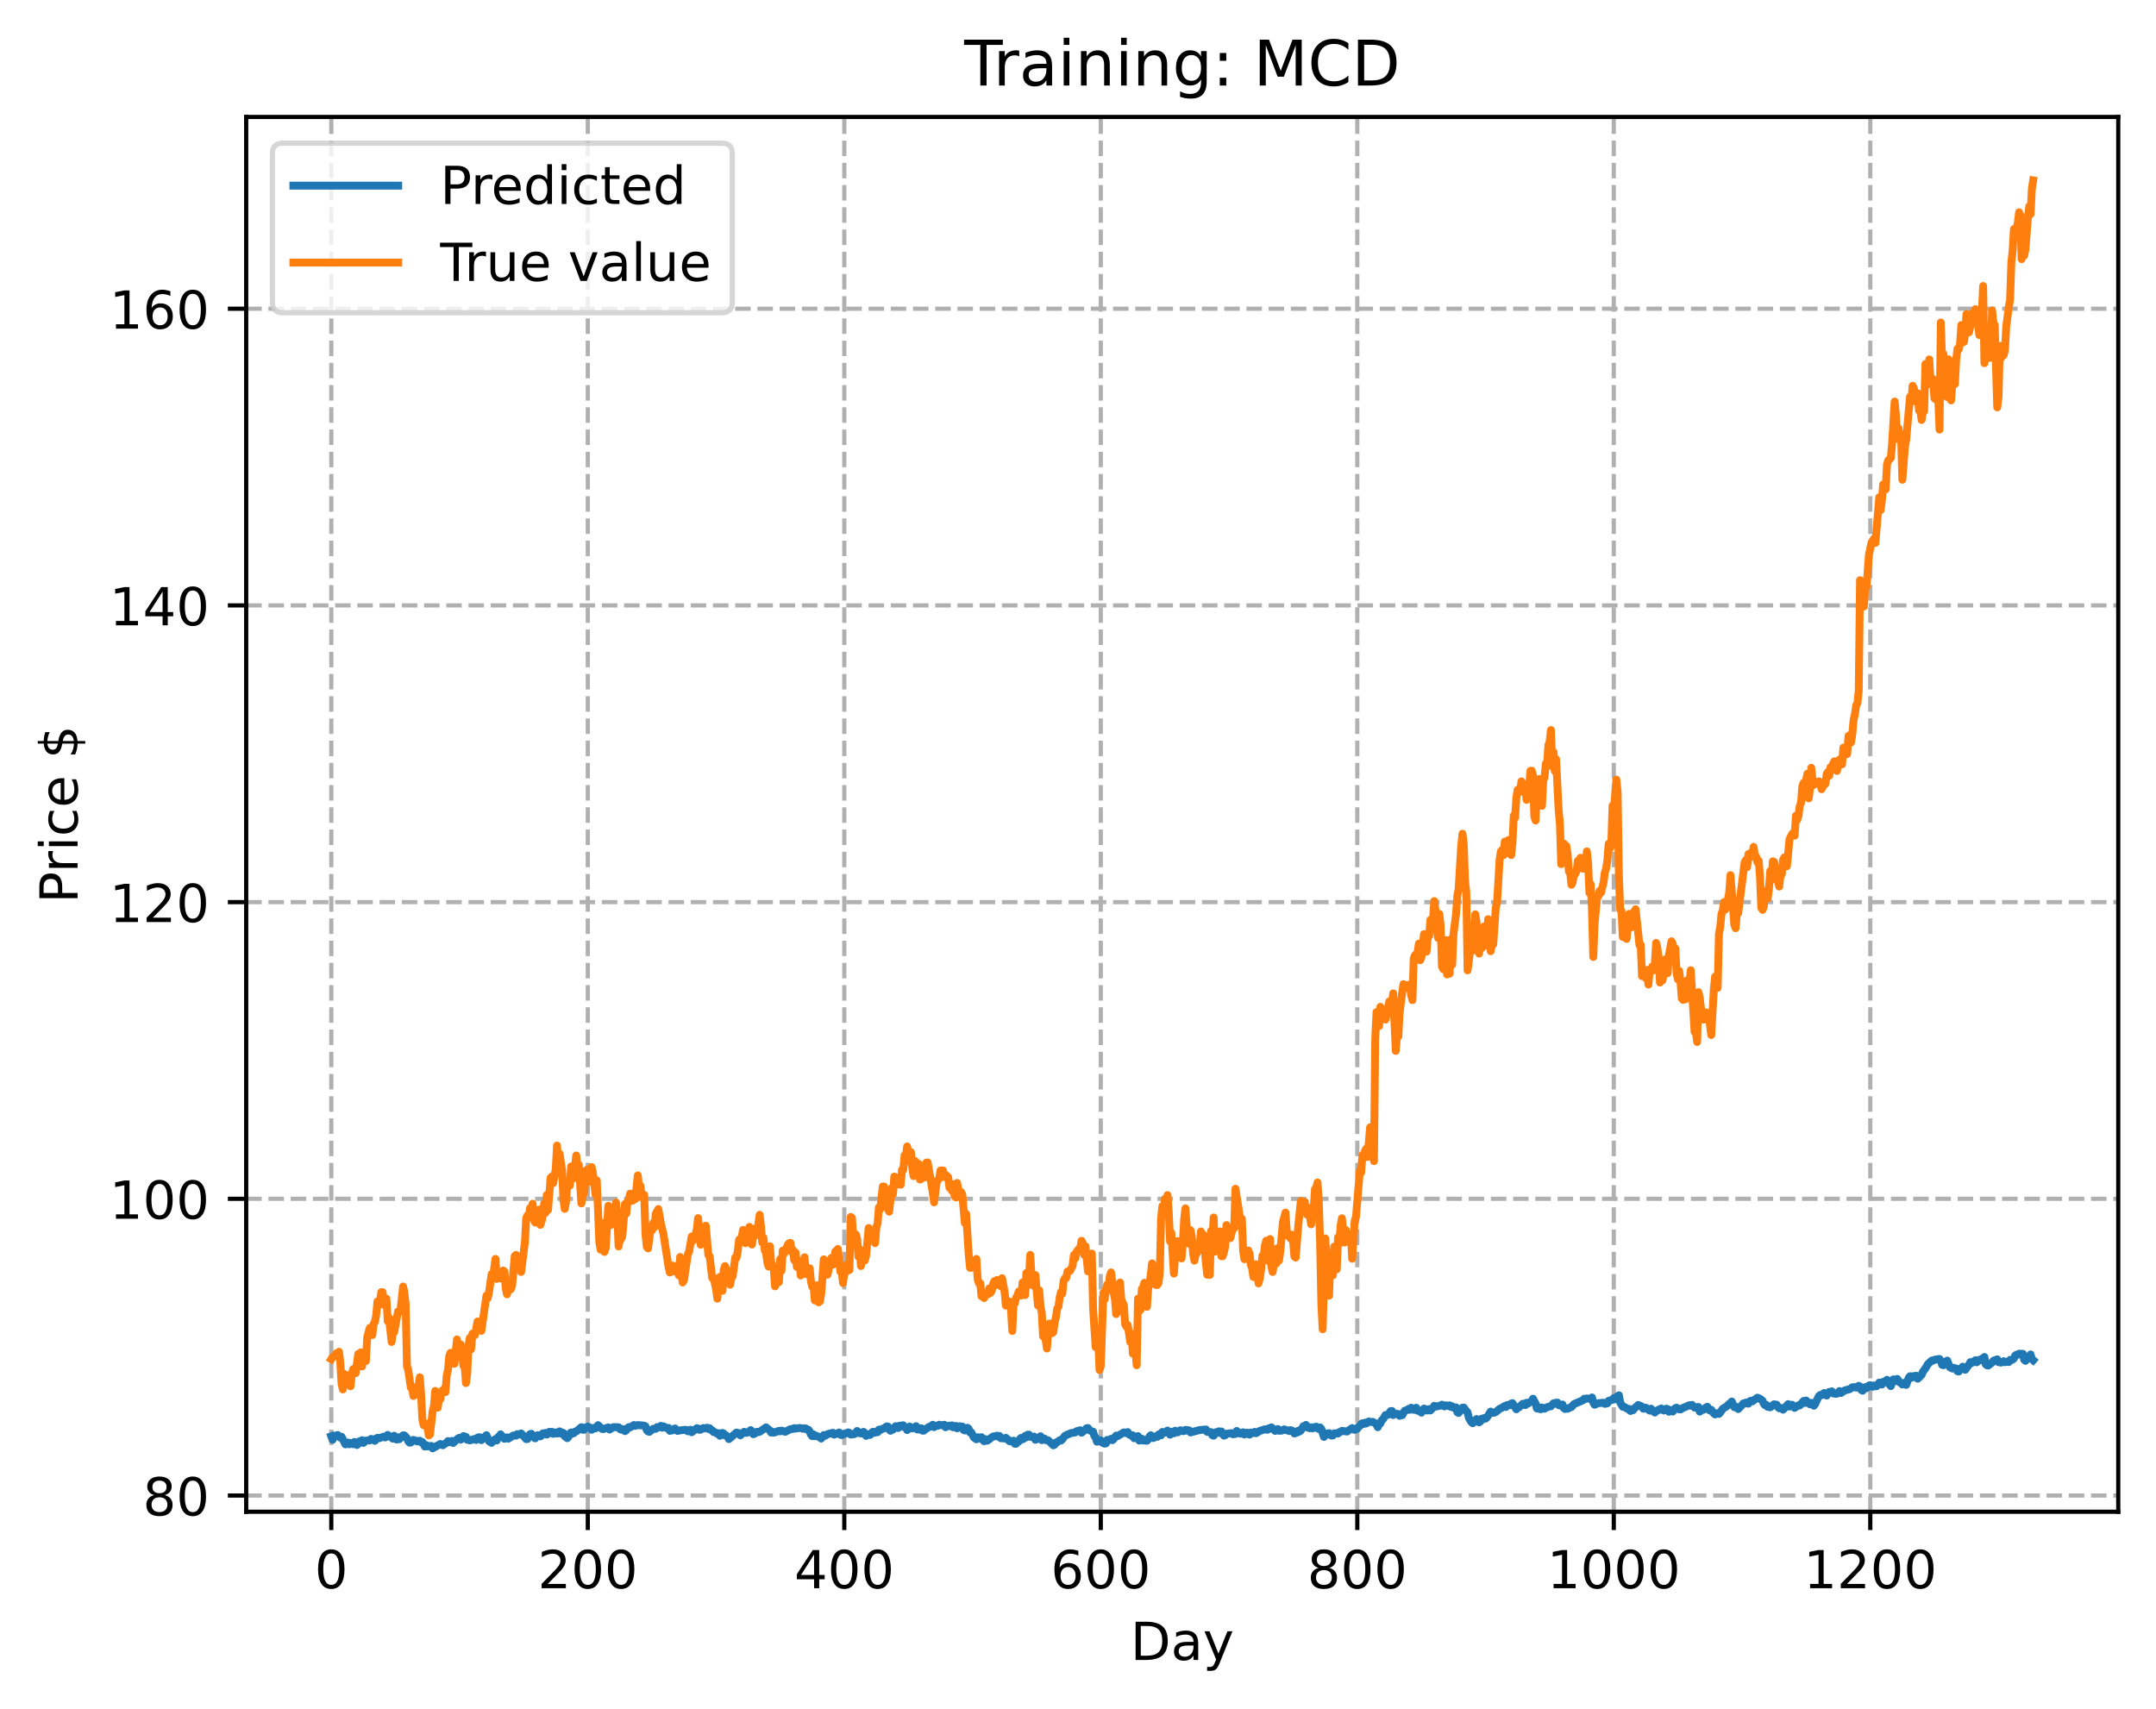 <?xml version="1.0" encoding="utf-8" standalone="no"?>
<!DOCTYPE svg PUBLIC "-//W3C//DTD SVG 1.1//EN"
  "http://www.w3.org/Graphics/SVG/1.1/DTD/svg11.dtd">
<!-- Created with matplotlib (https://matplotlib.org/) -->
<svg height="325.986pt" version="1.1" viewBox="0 0 411.286 325.986" width="411.286pt" xmlns="http://www.w3.org/2000/svg" xmlns:xlink="http://www.w3.org/1999/xlink">
 <defs>
  <style type="text/css">
*{stroke-linecap:butt;stroke-linejoin:round;}
  </style>
 </defs>
 <g id="figure_1">
  <g id="patch_1">
   <path d="M 0 325.986 
L 411.286 325.986 
L 411.286 0 
L 0 0 
z
" style="fill:#ffffff;"/>
  </g>
  <g id="axes_1">
   <g id="patch_2">
    <path d="M 46.966 288.43 
L 404.086 288.43 
L 404.086 22.318 
L 46.966 22.318 
z
" style="fill:#ffffff;"/>
   </g>
   <g id="matplotlib.axis_1">
    <g id="xtick_1">
     <g id="line2d_1">
      <path clip-path="url(#p6ab3629406)" d="M 63.198 288.43 
L 63.198 22.318 
" style="fill:none;stroke:#b0b0b0;stroke-dasharray:2.96,1.28;stroke-dashoffset:0;stroke-width:0.8;"/>
     </g>
     <g id="line2d_2">
      <defs>
       <path d="M 0 0 
L 0 3.5 
" id="m19124c2549" style="stroke:#000000;stroke-width:0.8;"/>
      </defs>
      <g>
       <use style="stroke:#000000;stroke-width:0.8;" x="63.198" xlink:href="#m19124c2549" y="288.43"/>
      </g>
     </g>
     <g id="text_1">
      <!-- 0 -->
      <defs>
       <path d="M 31.781 66.406 
Q 24.172 66.406 20.328 58.906 
Q 16.5 51.422 16.5 36.375 
Q 16.5 21.391 20.328 13.891 
Q 24.172 6.391 31.781 6.391 
Q 39.453 6.391 43.281 13.891 
Q 47.125 21.391 47.125 36.375 
Q 47.125 51.422 43.281 58.906 
Q 39.453 66.406 31.781 66.406 
z
M 31.781 74.219 
Q 44.047 74.219 50.516 64.516 
Q 56.984 54.828 56.984 36.375 
Q 56.984 17.969 50.516 8.266 
Q 44.047 -1.422 31.781 -1.422 
Q 19.531 -1.422 13.062 8.266 
Q 6.594 17.969 6.594 36.375 
Q 6.594 54.828 13.062 64.516 
Q 19.531 74.219 31.781 74.219 
z
" id="DejaVuSans-48"/>
      </defs>
      <g transform="translate(60.017 303.029)scale(0.1 -0.1)">
       <use xlink:href="#DejaVuSans-48"/>
      </g>
     </g>
    </g>
    <g id="xtick_2">
     <g id="line2d_3">
      <path clip-path="url(#p6ab3629406)" d="M 112.129 288.43 
L 112.129 22.318 
" style="fill:none;stroke:#b0b0b0;stroke-dasharray:2.96,1.28;stroke-dashoffset:0;stroke-width:0.8;"/>
     </g>
     <g id="line2d_4">
      <g>
       <use style="stroke:#000000;stroke-width:0.8;" x="112.129" xlink:href="#m19124c2549" y="288.43"/>
      </g>
     </g>
     <g id="text_2">
      <!-- 200 -->
      <defs>
       <path d="M 19.188 8.297 
L 53.609 8.297 
L 53.609 0 
L 7.328 0 
L 7.328 8.297 
Q 12.938 14.109 22.625 23.891 
Q 32.328 33.688 34.812 36.531 
Q 39.547 41.844 41.422 45.531 
Q 43.312 49.219 43.312 52.781 
Q 43.312 58.594 39.234 62.25 
Q 35.156 65.922 28.609 65.922 
Q 23.969 65.922 18.812 64.312 
Q 13.672 62.703 7.812 59.422 
L 7.812 69.391 
Q 13.766 71.781 18.938 73 
Q 24.125 74.219 28.422 74.219 
Q 39.75 74.219 46.484 68.547 
Q 53.219 62.891 53.219 53.422 
Q 53.219 48.922 51.531 44.891 
Q 49.859 40.875 45.406 35.406 
Q 44.188 33.984 37.641 27.219 
Q 31.109 20.453 19.188 8.297 
z
" id="DejaVuSans-50"/>
      </defs>
      <g transform="translate(102.585 303.029)scale(0.1 -0.1)">
       <use xlink:href="#DejaVuSans-50"/>
       <use x="63.623" xlink:href="#DejaVuSans-48"/>
       <use x="127.246" xlink:href="#DejaVuSans-48"/>
      </g>
     </g>
    </g>
    <g id="xtick_3">
     <g id="line2d_5">
      <path clip-path="url(#p6ab3629406)" d="M 161.06 288.43 
L 161.06 22.318 
" style="fill:none;stroke:#b0b0b0;stroke-dasharray:2.96,1.28;stroke-dashoffset:0;stroke-width:0.8;"/>
     </g>
     <g id="line2d_6">
      <g>
       <use style="stroke:#000000;stroke-width:0.8;" x="161.06" xlink:href="#m19124c2549" y="288.43"/>
      </g>
     </g>
     <g id="text_3">
      <!-- 400 -->
      <defs>
       <path d="M 37.797 64.312 
L 12.891 25.391 
L 37.797 25.391 
z
M 35.203 72.906 
L 47.609 72.906 
L 47.609 25.391 
L 58.016 25.391 
L 58.016 17.188 
L 47.609 17.188 
L 47.609 0 
L 37.797 0 
L 37.797 17.188 
L 4.891 17.188 
L 4.891 26.703 
z
" id="DejaVuSans-52"/>
      </defs>
      <g transform="translate(151.516 303.029)scale(0.1 -0.1)">
       <use xlink:href="#DejaVuSans-52"/>
       <use x="63.623" xlink:href="#DejaVuSans-48"/>
       <use x="127.246" xlink:href="#DejaVuSans-48"/>
      </g>
     </g>
    </g>
    <g id="xtick_4">
     <g id="line2d_7">
      <path clip-path="url(#p6ab3629406)" d="M 209.99 288.43 
L 209.99 22.318 
" style="fill:none;stroke:#b0b0b0;stroke-dasharray:2.96,1.28;stroke-dashoffset:0;stroke-width:0.8;"/>
     </g>
     <g id="line2d_8">
      <g>
       <use style="stroke:#000000;stroke-width:0.8;" x="209.99" xlink:href="#m19124c2549" y="288.43"/>
      </g>
     </g>
     <g id="text_4">
      <!-- 600 -->
      <defs>
       <path d="M 33.016 40.375 
Q 26.375 40.375 22.484 35.828 
Q 18.609 31.297 18.609 23.391 
Q 18.609 15.531 22.484 10.953 
Q 26.375 6.391 33.016 6.391 
Q 39.656 6.391 43.531 10.953 
Q 47.406 15.531 47.406 23.391 
Q 47.406 31.297 43.531 35.828 
Q 39.656 40.375 33.016 40.375 
z
M 52.594 71.297 
L 52.594 62.312 
Q 48.875 64.062 45.094 64.984 
Q 41.312 65.922 37.594 65.922 
Q 27.828 65.922 22.672 59.328 
Q 17.531 52.734 16.797 39.406 
Q 19.672 43.656 24.016 45.922 
Q 28.375 48.188 33.594 48.188 
Q 44.578 48.188 50.953 41.516 
Q 57.328 34.859 57.328 23.391 
Q 57.328 12.156 50.688 5.359 
Q 44.047 -1.422 33.016 -1.422 
Q 20.359 -1.422 13.672 8.266 
Q 6.984 17.969 6.984 36.375 
Q 6.984 53.656 15.188 63.938 
Q 23.391 74.219 37.203 74.219 
Q 40.922 74.219 44.703 73.484 
Q 48.484 72.75 52.594 71.297 
z
" id="DejaVuSans-54"/>
      </defs>
      <g transform="translate(200.446 303.029)scale(0.1 -0.1)">
       <use xlink:href="#DejaVuSans-54"/>
       <use x="63.623" xlink:href="#DejaVuSans-48"/>
       <use x="127.246" xlink:href="#DejaVuSans-48"/>
      </g>
     </g>
    </g>
    <g id="xtick_5">
     <g id="line2d_9">
      <path clip-path="url(#p6ab3629406)" d="M 258.921 288.43 
L 258.921 22.318 
" style="fill:none;stroke:#b0b0b0;stroke-dasharray:2.96,1.28;stroke-dashoffset:0;stroke-width:0.8;"/>
     </g>
     <g id="line2d_10">
      <g>
       <use style="stroke:#000000;stroke-width:0.8;" x="258.921" xlink:href="#m19124c2549" y="288.43"/>
      </g>
     </g>
     <g id="text_5">
      <!-- 800 -->
      <defs>
       <path d="M 31.781 34.625 
Q 24.75 34.625 20.719 30.859 
Q 16.703 27.094 16.703 20.516 
Q 16.703 13.922 20.719 10.156 
Q 24.75 6.391 31.781 6.391 
Q 38.812 6.391 42.859 10.172 
Q 46.922 13.969 46.922 20.516 
Q 46.922 27.094 42.891 30.859 
Q 38.875 34.625 31.781 34.625 
z
M 21.922 38.812 
Q 15.578 40.375 12.031 44.719 
Q 8.5 49.078 8.5 55.328 
Q 8.5 64.062 14.719 69.141 
Q 20.953 74.219 31.781 74.219 
Q 42.672 74.219 48.875 69.141 
Q 55.078 64.062 55.078 55.328 
Q 55.078 49.078 51.531 44.719 
Q 48 40.375 41.703 38.812 
Q 48.828 37.156 52.797 32.312 
Q 56.781 27.484 56.781 20.516 
Q 56.781 9.906 50.312 4.234 
Q 43.844 -1.422 31.781 -1.422 
Q 19.734 -1.422 13.25 4.234 
Q 6.781 9.906 6.781 20.516 
Q 6.781 27.484 10.781 32.312 
Q 14.797 37.156 21.922 38.812 
z
M 18.312 54.391 
Q 18.312 48.734 21.844 45.562 
Q 25.391 42.391 31.781 42.391 
Q 38.141 42.391 41.719 45.562 
Q 45.312 48.734 45.312 54.391 
Q 45.312 60.062 41.719 63.234 
Q 38.141 66.406 31.781 66.406 
Q 25.391 66.406 21.844 63.234 
Q 18.312 60.062 18.312 54.391 
z
" id="DejaVuSans-56"/>
      </defs>
      <g transform="translate(249.377 303.029)scale(0.1 -0.1)">
       <use xlink:href="#DejaVuSans-56"/>
       <use x="63.623" xlink:href="#DejaVuSans-48"/>
       <use x="127.246" xlink:href="#DejaVuSans-48"/>
      </g>
     </g>
    </g>
    <g id="xtick_6">
     <g id="line2d_11">
      <path clip-path="url(#p6ab3629406)" d="M 307.851 288.43 
L 307.851 22.318 
" style="fill:none;stroke:#b0b0b0;stroke-dasharray:2.96,1.28;stroke-dashoffset:0;stroke-width:0.8;"/>
     </g>
     <g id="line2d_12">
      <g>
       <use style="stroke:#000000;stroke-width:0.8;" x="307.851" xlink:href="#m19124c2549" y="288.43"/>
      </g>
     </g>
     <g id="text_6">
      <!-- 1000 -->
      <defs>
       <path d="M 12.406 8.297 
L 28.516 8.297 
L 28.516 63.922 
L 10.984 60.406 
L 10.984 69.391 
L 28.422 72.906 
L 38.281 72.906 
L 38.281 8.297 
L 54.391 8.297 
L 54.391 0 
L 12.406 0 
z
" id="DejaVuSans-49"/>
      </defs>
      <g transform="translate(295.126 303.029)scale(0.1 -0.1)">
       <use xlink:href="#DejaVuSans-49"/>
       <use x="63.623" xlink:href="#DejaVuSans-48"/>
       <use x="127.246" xlink:href="#DejaVuSans-48"/>
       <use x="190.869" xlink:href="#DejaVuSans-48"/>
      </g>
     </g>
    </g>
    <g id="xtick_7">
     <g id="line2d_13">
      <path clip-path="url(#p6ab3629406)" d="M 356.782 288.43 
L 356.782 22.318 
" style="fill:none;stroke:#b0b0b0;stroke-dasharray:2.96,1.28;stroke-dashoffset:0;stroke-width:0.8;"/>
     </g>
     <g id="line2d_14">
      <g>
       <use style="stroke:#000000;stroke-width:0.8;" x="356.782" xlink:href="#m19124c2549" y="288.43"/>
      </g>
     </g>
     <g id="text_7">
      <!-- 1200 -->
      <g transform="translate(344.057 303.029)scale(0.1 -0.1)">
       <use xlink:href="#DejaVuSans-49"/>
       <use x="63.623" xlink:href="#DejaVuSans-50"/>
       <use x="127.246" xlink:href="#DejaVuSans-48"/>
       <use x="190.869" xlink:href="#DejaVuSans-48"/>
      </g>
     </g>
    </g>
    <g id="text_8">
     <!-- Day -->
     <defs>
      <path d="M 19.672 64.797 
L 19.672 8.109 
L 31.594 8.109 
Q 46.688 8.109 53.688 14.938 
Q 60.688 21.781 60.688 36.531 
Q 60.688 51.172 53.688 57.984 
Q 46.688 64.797 31.594 64.797 
z
M 9.812 72.906 
L 30.078 72.906 
Q 51.266 72.906 61.172 64.094 
Q 71.094 55.281 71.094 36.531 
Q 71.094 17.672 61.125 8.828 
Q 51.172 0 30.078 0 
L 9.812 0 
z
" id="DejaVuSans-68"/>
      <path d="M 34.281 27.484 
Q 23.391 27.484 19.188 25 
Q 14.984 22.516 14.984 16.5 
Q 14.984 11.719 18.141 8.906 
Q 21.297 6.109 26.703 6.109 
Q 34.188 6.109 38.703 11.406 
Q 43.219 16.703 43.219 25.484 
L 43.219 27.484 
z
M 52.203 31.203 
L 52.203 0 
L 43.219 0 
L 43.219 8.297 
Q 40.141 3.328 35.547 0.953 
Q 30.953 -1.422 24.312 -1.422 
Q 15.922 -1.422 10.953 3.297 
Q 6 8.016 6 15.922 
Q 6 25.141 12.172 29.828 
Q 18.359 34.516 30.609 34.516 
L 43.219 34.516 
L 43.219 35.406 
Q 43.219 41.609 39.141 45 
Q 35.062 48.391 27.688 48.391 
Q 23 48.391 18.547 47.266 
Q 14.109 46.141 10.016 43.891 
L 10.016 52.203 
Q 14.938 54.109 19.578 55.047 
Q 24.219 56 28.609 56 
Q 40.484 56 46.344 49.844 
Q 52.203 43.703 52.203 31.203 
z
" id="DejaVuSans-97"/>
      <path d="M 32.172 -5.078 
Q 28.375 -14.844 24.75 -17.812 
Q 21.141 -20.797 15.094 -20.797 
L 7.906 -20.797 
L 7.906 -13.281 
L 13.188 -13.281 
Q 16.891 -13.281 18.938 -11.516 
Q 21 -9.766 23.484 -3.219 
L 25.094 0.875 
L 2.984 54.688 
L 12.5 54.688 
L 29.594 11.922 
L 46.688 54.688 
L 56.203 54.688 
z
" id="DejaVuSans-121"/>
     </defs>
     <g transform="translate(215.652 316.707)scale(0.1 -0.1)">
      <use xlink:href="#DejaVuSans-68"/>
      <use x="77.002" xlink:href="#DejaVuSans-97"/>
      <use x="138.281" xlink:href="#DejaVuSans-121"/>
     </g>
    </g>
   </g>
   <g id="matplotlib.axis_2">
    <g id="ytick_1">
     <g id="line2d_15">
      <path clip-path="url(#p6ab3629406)" d="M 46.966 285.337 
L 404.086 285.337 
" style="fill:none;stroke:#b0b0b0;stroke-dasharray:2.96,1.28;stroke-dashoffset:0;stroke-width:0.8;"/>
     </g>
     <g id="line2d_16">
      <defs>
       <path d="M 0 0 
L -3.5 0 
" id="me27cf229f0" style="stroke:#000000;stroke-width:0.8;"/>
      </defs>
      <g>
       <use style="stroke:#000000;stroke-width:0.8;" x="46.966" xlink:href="#me27cf229f0" y="285.337"/>
      </g>
     </g>
     <g id="text_9">
      <!-- 80 -->
      <g transform="translate(27.241 289.136)scale(0.1 -0.1)">
       <use xlink:href="#DejaVuSans-56"/>
       <use x="63.623" xlink:href="#DejaVuSans-48"/>
      </g>
     </g>
    </g>
    <g id="ytick_2">
     <g id="line2d_17">
      <path clip-path="url(#p6ab3629406)" d="M 46.966 228.727 
L 404.086 228.727 
" style="fill:none;stroke:#b0b0b0;stroke-dasharray:2.96,1.28;stroke-dashoffset:0;stroke-width:0.8;"/>
     </g>
     <g id="line2d_18">
      <g>
       <use style="stroke:#000000;stroke-width:0.8;" x="46.966" xlink:href="#me27cf229f0" y="228.727"/>
      </g>
     </g>
     <g id="text_10">
      <!-- 100 -->
      <g transform="translate(20.878 232.526)scale(0.1 -0.1)">
       <use xlink:href="#DejaVuSans-49"/>
       <use x="63.623" xlink:href="#DejaVuSans-48"/>
       <use x="127.246" xlink:href="#DejaVuSans-48"/>
      </g>
     </g>
    </g>
    <g id="ytick_3">
     <g id="line2d_19">
      <path clip-path="url(#p6ab3629406)" d="M 46.966 172.117 
L 404.086 172.117 
" style="fill:none;stroke:#b0b0b0;stroke-dasharray:2.96,1.28;stroke-dashoffset:0;stroke-width:0.8;"/>
     </g>
     <g id="line2d_20">
      <g>
       <use style="stroke:#000000;stroke-width:0.8;" x="46.966" xlink:href="#me27cf229f0" y="172.117"/>
      </g>
     </g>
     <g id="text_11">
      <!-- 120 -->
      <g transform="translate(20.878 175.917)scale(0.1 -0.1)">
       <use xlink:href="#DejaVuSans-49"/>
       <use x="63.623" xlink:href="#DejaVuSans-50"/>
       <use x="127.246" xlink:href="#DejaVuSans-48"/>
      </g>
     </g>
    </g>
    <g id="ytick_4">
     <g id="line2d_21">
      <path clip-path="url(#p6ab3629406)" d="M 46.966 115.508 
L 404.086 115.508 
" style="fill:none;stroke:#b0b0b0;stroke-dasharray:2.96,1.28;stroke-dashoffset:0;stroke-width:0.8;"/>
     </g>
     <g id="line2d_22">
      <g>
       <use style="stroke:#000000;stroke-width:0.8;" x="46.966" xlink:href="#me27cf229f0" y="115.508"/>
      </g>
     </g>
     <g id="text_12">
      <!-- 140 -->
      <g transform="translate(20.878 119.307)scale(0.1 -0.1)">
       <use xlink:href="#DejaVuSans-49"/>
       <use x="63.623" xlink:href="#DejaVuSans-52"/>
       <use x="127.246" xlink:href="#DejaVuSans-48"/>
      </g>
     </g>
    </g>
    <g id="ytick_5">
     <g id="line2d_23">
      <path clip-path="url(#p6ab3629406)" d="M 46.966 58.898 
L 404.086 58.898 
" style="fill:none;stroke:#b0b0b0;stroke-dasharray:2.96,1.28;stroke-dashoffset:0;stroke-width:0.8;"/>
     </g>
     <g id="line2d_24">
      <g>
       <use style="stroke:#000000;stroke-width:0.8;" x="46.966" xlink:href="#me27cf229f0" y="58.898"/>
      </g>
     </g>
     <g id="text_13">
      <!-- 160 -->
      <g transform="translate(20.878 62.697)scale(0.1 -0.1)">
       <use xlink:href="#DejaVuSans-49"/>
       <use x="63.623" xlink:href="#DejaVuSans-54"/>
       <use x="127.246" xlink:href="#DejaVuSans-48"/>
      </g>
     </g>
    </g>
    <g id="text_14">
     <!-- Price $ -->
     <defs>
      <path d="M 19.672 64.797 
L 19.672 37.406 
L 32.078 37.406 
Q 38.969 37.406 42.719 40.969 
Q 46.484 44.531 46.484 51.125 
Q 46.484 57.672 42.719 61.234 
Q 38.969 64.797 32.078 64.797 
z
M 9.812 72.906 
L 32.078 72.906 
Q 44.344 72.906 50.609 67.359 
Q 56.891 61.812 56.891 51.125 
Q 56.891 40.328 50.609 34.812 
Q 44.344 29.297 32.078 29.297 
L 19.672 29.297 
L 19.672 0 
L 9.812 0 
z
" id="DejaVuSans-80"/>
      <path d="M 41.109 46.297 
Q 39.594 47.172 37.812 47.578 
Q 36.031 48 33.891 48 
Q 26.266 48 22.188 43.047 
Q 18.109 38.094 18.109 28.812 
L 18.109 0 
L 9.078 0 
L 9.078 54.688 
L 18.109 54.688 
L 18.109 46.188 
Q 20.953 51.172 25.484 53.578 
Q 30.031 56 36.531 56 
Q 37.453 56 38.578 55.875 
Q 39.703 55.766 41.062 55.516 
z
" id="DejaVuSans-114"/>
      <path d="M 9.422 54.688 
L 18.406 54.688 
L 18.406 0 
L 9.422 0 
z
M 9.422 75.984 
L 18.406 75.984 
L 18.406 64.594 
L 9.422 64.594 
z
" id="DejaVuSans-105"/>
      <path d="M 48.781 52.594 
L 48.781 44.188 
Q 44.969 46.297 41.141 47.344 
Q 37.312 48.391 33.406 48.391 
Q 24.656 48.391 19.812 42.844 
Q 14.984 37.312 14.984 27.297 
Q 14.984 17.281 19.812 11.734 
Q 24.656 6.203 33.406 6.203 
Q 37.312 6.203 41.141 7.25 
Q 44.969 8.297 48.781 10.406 
L 48.781 2.094 
Q 45.016 0.344 40.984 -0.531 
Q 36.969 -1.422 32.422 -1.422 
Q 20.062 -1.422 12.781 6.344 
Q 5.516 14.109 5.516 27.297 
Q 5.516 40.672 12.859 48.328 
Q 20.219 56 33.016 56 
Q 37.156 56 41.109 55.141 
Q 45.062 54.297 48.781 52.594 
z
" id="DejaVuSans-99"/>
      <path d="M 56.203 29.594 
L 56.203 25.203 
L 14.891 25.203 
Q 15.484 15.922 20.484 11.062 
Q 25.484 6.203 34.422 6.203 
Q 39.594 6.203 44.453 7.469 
Q 49.312 8.734 54.109 11.281 
L 54.109 2.781 
Q 49.266 0.734 44.188 -0.344 
Q 39.109 -1.422 33.891 -1.422 
Q 20.797 -1.422 13.156 6.188 
Q 5.516 13.812 5.516 26.812 
Q 5.516 40.234 12.766 48.109 
Q 20.016 56 32.328 56 
Q 43.359 56 49.781 48.891 
Q 56.203 41.797 56.203 29.594 
z
M 47.219 32.234 
Q 47.125 39.594 43.094 43.984 
Q 39.062 48.391 32.422 48.391 
Q 24.906 48.391 20.391 44.141 
Q 15.875 39.891 15.188 32.172 
z
" id="DejaVuSans-101"/>
      <path id="DejaVuSans-32"/>
      <path d="M 33.797 -14.703 
L 28.906 -14.703 
L 28.859 0 
Q 23.734 0.094 18.609 1.188 
Q 13.484 2.297 8.297 4.5 
L 8.297 13.281 
Q 13.281 10.156 18.375 8.562 
Q 23.484 6.984 28.906 6.938 
L 28.906 29.203 
Q 18.109 30.953 13.203 35.156 
Q 8.297 39.359 8.297 46.688 
Q 8.297 54.641 13.625 59.219 
Q 18.953 63.812 28.906 64.5 
L 28.906 75.984 
L 33.797 75.984 
L 33.797 64.656 
Q 38.328 64.453 42.578 63.688 
Q 46.828 62.938 50.875 61.625 
L 50.875 53.078 
Q 46.828 55.125 42.547 56.25 
Q 38.281 57.375 33.797 57.562 
L 33.797 36.719 
Q 44.875 35.016 50.094 30.609 
Q 55.328 26.219 55.328 18.609 
Q 55.328 10.359 49.781 5.594 
Q 44.234 0.828 33.797 0.094 
z
M 28.906 37.594 
L 28.906 57.625 
Q 23.25 56.984 20.266 54.391 
Q 17.281 51.812 17.281 47.516 
Q 17.281 43.312 20.031 40.969 
Q 22.797 38.625 28.906 37.594 
z
M 33.797 28.219 
L 33.797 7.078 
Q 39.984 7.906 43.141 10.594 
Q 46.297 13.281 46.297 17.672 
Q 46.297 21.969 43.281 24.5 
Q 40.281 27.047 33.797 28.219 
z
" id="DejaVuSans-36"/>
     </defs>
     <g transform="translate(14.798 172.342)rotate(-90)scale(0.1 -0.1)">
      <use xlink:href="#DejaVuSans-80"/>
      <use x="58.553" xlink:href="#DejaVuSans-114"/>
      <use x="99.666" xlink:href="#DejaVuSans-105"/>
      <use x="127.449" xlink:href="#DejaVuSans-99"/>
      <use x="182.43" xlink:href="#DejaVuSans-101"/>
      <use x="243.953" xlink:href="#DejaVuSans-32"/>
      <use x="275.74" xlink:href="#DejaVuSans-36"/>
     </g>
    </g>
   </g>
   <g id="line2d_25">
    <path clip-path="url(#p6ab3629406)" d="M 63.198 274.031 
L 63.443 274.702 
L 63.688 274.131 
L 64.177 273.861 
L 64.422 273.794 
L 64.911 274.297 
L 65.156 274.135 
L 65.89 275.572 
L 66.134 275.525 
L 66.379 275.219 
L 66.623 275.56 
L 66.868 275.312 
L 67.357 275.549 
L 67.602 275.111 
L 67.847 275.288 
L 68.091 275.702 
L 68.336 275.475 
L 68.581 274.981 
L 68.825 275.013 
L 69.07 274.785 
L 69.315 275.298 
L 69.804 274.852 
L 70.538 274.825 
L 70.783 274.536 
L 71.272 274.661 
L 71.517 274.901 
L 71.761 274.454 
L 72.006 274.33 
L 72.251 274.426 
L 73.229 274.095 
L 73.474 274.262 
L 73.718 274.118 
L 73.963 273.772 
L 74.208 274.07 
L 74.452 274.056 
L 74.942 274.491 
L 75.186 273.933 
L 75.431 274.552 
L 75.676 274.658 
L 75.92 274.221 
L 76.165 274.591 
L 76.899 273.849 
L 77.144 273.87 
L 77.633 274.39 
L 77.878 274.98 
L 78.122 275.248 
L 78.367 275.234 
L 78.856 274.727 
L 79.101 274.889 
L 79.345 274.853 
L 79.59 275.016 
L 80.079 274.883 
L 80.324 275.186 
L 80.569 275.133 
L 81.058 276.004 
L 81.303 275.713 
L 81.547 275.964 
L 82.281 275.875 
L 82.526 276.334 
L 83.994 275.499 
L 84.483 275.747 
L 84.972 275.384 
L 85.217 275.256 
L 85.462 274.957 
L 85.706 275.176 
L 85.951 275.145 
L 86.196 274.912 
L 86.44 275.307 
L 87.419 274.411 
L 87.664 274.32 
L 87.908 274.668 
L 88.153 274.45 
L 88.398 274.005 
L 88.887 274.153 
L 89.132 274.709 
L 89.376 274.678 
L 89.621 274.82 
L 90.599 274.523 
L 90.844 274.735 
L 91.089 274.308 
L 91.333 274.21 
L 91.578 274.237 
L 91.823 274.774 
L 92.801 273.823 
L 93.291 274.995 
L 93.78 275.287 
L 94.025 274.89 
L 94.514 274.575 
L 94.759 274.844 
L 95.003 274.203 
L 95.248 274.176 
L 95.493 273.665 
L 96.227 274.52 
L 96.716 274.246 
L 96.96 274.495 
L 97.939 273.876 
L 98.428 273.918 
L 98.673 273.624 
L 99.162 273.697 
L 99.407 273.492 
L 99.896 274.011 
L 100.386 274.575 
L 100.63 274.559 
L 100.875 273.937 
L 101.12 273.637 
L 101.364 273.554 
L 101.854 274.249 
L 102.098 274.432 
L 102.343 273.962 
L 102.587 273.821 
L 103.077 274.055 
L 103.321 273.871 
L 103.566 273.467 
L 103.811 273.584 
L 104.055 273.389 
L 104.3 273.713 
L 104.545 273.579 
L 104.789 273.18 
L 105.034 273.399 
L 105.279 273.185 
L 105.523 273.568 
L 105.768 273.308 
L 106.013 273.297 
L 106.257 273.516 
L 106.502 273.379 
L 106.747 273.091 
L 106.991 273.517 
L 107.236 273.309 
L 107.481 273.404 
L 107.725 274.014 
L 108.215 274.394 
L 108.459 274.139 
L 108.704 273.512 
L 108.948 273.303 
L 109.193 273.519 
L 109.438 273.459 
L 109.682 273.145 
L 109.927 273.119 
L 110.906 272.298 
L 111.15 272.784 
L 111.395 272.803 
L 111.64 272.359 
L 111.884 272.385 
L 112.129 272.158 
L 112.618 272.42 
L 112.863 272.796 
L 113.352 272.412 
L 113.597 272.521 
L 114.086 271.91 
L 114.82 272.62 
L 115.065 272.671 
L 116.043 272.341 
L 116.288 272.748 
L 117.022 272.288 
L 118.001 272.31 
L 118.245 272.64 
L 118.49 272.768 
L 118.735 272.642 
L 119.224 273.051 
L 119.469 272.89 
L 119.713 272.462 
L 119.958 272.28 
L 120.203 272.343 
L 120.936 271.881 
L 121.181 272.048 
L 121.67 271.893 
L 122.894 272.003 
L 123.138 272.136 
L 123.383 272.872 
L 123.628 273.118 
L 123.872 273.188 
L 124.606 272.608 
L 125.096 272.608 
L 125.34 272.288 
L 125.83 272.326 
L 126.074 272.044 
L 126.319 272.391 
L 126.563 272.138 
L 127.297 272.531 
L 127.542 272.437 
L 127.787 273.002 
L 128.031 272.887 
L 128.276 272.914 
L 128.765 272.539 
L 129.255 273.018 
L 129.744 272.903 
L 130.723 272.802 
L 130.967 272.823 
L 131.212 273.087 
L 131.457 273.049 
L 131.701 272.781 
L 131.946 273.264 
L 132.924 272.496 
L 133.169 272.549 
L 133.414 272.798 
L 133.658 272.777 
L 134.148 272.463 
L 134.392 272.541 
L 134.882 272.401 
L 135.126 272.632 
L 135.371 272.492 
L 135.616 272.831 
L 135.86 272.9 
L 136.105 273.223 
L 136.35 273.24 
L 136.839 273.552 
L 137.084 273.443 
L 137.328 273.94 
L 137.573 273.77 
L 137.818 273.393 
L 138.062 273.496 
L 138.307 273.87 
L 138.551 273.886 
L 138.796 274.091 
L 139.041 274.574 
L 139.53 274.179 
L 140.019 273.724 
L 140.509 273.32 
L 140.753 273.389 
L 141.243 273.857 
L 141.732 273.329 
L 141.977 273.176 
L 142.221 273.376 
L 142.466 273.381 
L 142.955 273.132 
L 143.2 272.857 
L 143.445 273.112 
L 143.689 273.636 
L 143.934 273.561 
L 144.423 273.167 
L 144.668 273.234 
L 144.912 273.184 
L 146.136 272.336 
L 146.87 272.933 
L 147.114 273.335 
L 147.359 273.175 
L 147.604 273.348 
L 148.582 273.005 
L 148.827 273.091 
L 149.072 272.947 
L 149.806 273.181 
L 150.784 272.674 
L 151.273 272.631 
L 151.518 272.477 
L 151.763 272.567 
L 152.497 272.45 
L 152.986 272.517 
L 153.231 272.615 
L 153.475 272.5 
L 153.72 272.549 
L 153.965 272.756 
L 154.209 272.777 
L 154.454 273.117 
L 154.699 273.728 
L 154.943 274.011 
L 155.188 273.676 
L 155.433 274.019 
L 155.677 273.917 
L 156.411 274.236 
L 156.656 274.466 
L 157.145 273.792 
L 157.39 273.952 
L 157.879 273.634 
L 158.368 273.477 
L 158.613 273.524 
L 158.858 273.356 
L 159.102 273.719 
L 159.592 273.536 
L 160.081 273.31 
L 160.326 273.747 
L 160.57 273.806 
L 161.794 273.29 
L 162.038 273.382 
L 162.283 273.707 
L 163.017 273.605 
L 163.506 273.023 
L 163.995 273.452 
L 164.485 273.52 
L 164.729 273.189 
L 164.974 273.42 
L 165.219 273.961 
L 165.463 273.704 
L 165.708 273.637 
L 165.953 273.787 
L 166.197 273.584 
L 166.442 273.207 
L 166.687 273.178 
L 166.931 273.344 
L 167.176 273.233 
L 167.421 273.251 
L 167.665 272.761 
L 167.91 272.845 
L 168.399 272.575 
L 168.644 272.527 
L 169.133 272.157 
L 169.378 272.168 
L 169.622 272.736 
L 169.867 272.984 
L 170.112 272.622 
L 170.356 272.754 
L 170.846 272.109 
L 171.09 272.163 
L 171.335 272.453 
L 171.58 272.021 
L 171.824 272.194 
L 172.069 271.954 
L 172.314 271.939 
L 172.558 272.287 
L 172.803 272.424 
L 173.048 272.851 
L 173.537 272.176 
L 173.782 272.473 
L 174.026 272.539 
L 174.271 272.375 
L 174.515 272.348 
L 174.76 272.106 
L 175.005 272.739 
L 175.249 272.684 
L 175.494 272.765 
L 175.739 272.501 
L 175.983 272.96 
L 176.228 272.965 
L 176.473 272.672 
L 176.717 272.592 
L 177.207 272.243 
L 177.451 272.202 
L 177.941 271.836 
L 178.185 272.292 
L 178.43 272.02 
L 178.919 272.029 
L 179.164 271.827 
L 179.898 271.96 
L 180.142 271.842 
L 180.387 272.313 
L 180.632 272.117 
L 181.121 271.993 
L 181.366 272.151 
L 181.61 271.956 
L 181.855 272.322 
L 182.344 272.057 
L 182.589 272.515 
L 183.078 272.113 
L 183.323 272.24 
L 183.568 272.175 
L 183.812 272.83 
L 184.057 272.933 
L 184.546 272.415 
L 184.791 272.613 
L 185.036 273.295 
L 185.28 273.28 
L 185.77 274.26 
L 186.259 274.61 
L 186.503 274.21 
L 186.748 274.458 
L 186.993 274.258 
L 187.237 274.207 
L 187.482 274.74 
L 187.727 274.97 
L 187.971 274.578 
L 188.216 274.887 
L 188.461 274.805 
L 189.195 274.237 
L 189.439 274.074 
L 189.929 274.028 
L 190.173 273.917 
L 190.418 274.093 
L 190.663 273.971 
L 190.907 274.396 
L 191.641 274.451 
L 191.886 274.335 
L 192.62 274.997 
L 192.864 274.926 
L 193.109 275.069 
L 193.354 274.873 
L 193.598 275.467 
L 193.843 275.462 
L 194.088 275.141 
L 194.332 275.06 
L 194.577 274.516 
L 194.822 274.33 
L 195.066 274.609 
L 195.311 274.477 
L 195.556 273.974 
L 195.8 274.236 
L 196.045 273.732 
L 196.29 273.726 
L 196.534 274.141 
L 196.779 274.163 
L 197.268 274.092 
L 197.513 274.709 
L 198.002 274.522 
L 198.247 274.381 
L 198.491 274.026 
L 198.736 274.774 
L 199.225 274.464 
L 199.47 274.77 
L 199.959 274.801 
L 200.938 275.757 
L 201.183 275.631 
L 201.427 275.21 
L 201.672 275.167 
L 202.161 274.778 
L 202.406 274.854 
L 202.651 274.607 
L 203.14 273.954 
L 203.629 273.715 
L 204.363 273.411 
L 205.097 273.308 
L 205.342 273.083 
L 206.076 272.88 
L 206.32 273.357 
L 207.054 272.768 
L 207.299 272.487 
L 207.544 272.456 
L 207.788 272.843 
L 208.278 273.103 
L 208.522 273.159 
L 208.767 273.978 
L 209.012 274.257 
L 209.256 275.064 
L 209.99 274.824 
L 210.235 275.226 
L 210.724 275.445 
L 210.969 275.393 
L 211.213 274.729 
L 211.458 274.822 
L 211.947 274.519 
L 212.192 274.779 
L 212.437 274.574 
L 212.926 273.903 
L 213.171 274.017 
L 214.394 273.29 
L 214.639 273.4 
L 215.128 273.234 
L 215.373 273.686 
L 215.617 273.738 
L 215.862 273.957 
L 216.106 273.864 
L 216.351 274.399 
L 216.84 274.119 
L 217.085 274.002 
L 217.33 274.858 
L 217.819 274.498 
L 218.064 274.852 
L 218.308 274.717 
L 218.553 274.886 
L 218.798 274.881 
L 219.042 274.627 
L 219.287 274.052 
L 219.532 273.84 
L 220.021 274.375 
L 220.266 274.082 
L 220.51 274.037 
L 220.755 274.149 
L 221 273.72 
L 221.244 273.582 
L 221.489 273.847 
L 221.734 273.201 
L 222.223 273.34 
L 222.467 273.291 
L 222.712 272.941 
L 223.201 273.731 
L 223.446 273.291 
L 223.691 273.145 
L 223.935 273.468 
L 224.18 272.977 
L 224.669 273.286 
L 225.159 272.884 
L 225.648 273.052 
L 225.893 273.031 
L 226.137 272.809 
L 226.382 272.937 
L 226.627 272.86 
L 226.871 272.922 
L 227.116 273.302 
L 228.828 272.849 
L 230.052 272.736 
L 230.296 273.195 
L 231.03 273.244 
L 231.275 273.832 
L 231.52 273.92 
L 232.009 273.24 
L 232.254 273.346 
L 232.498 273.085 
L 232.743 273.416 
L 232.988 273.112 
L 233.232 273.39 
L 233.477 273.911 
L 233.722 273.84 
L 233.966 273.552 
L 234.945 273.434 
L 235.189 273.65 
L 235.679 273.589 
L 235.923 273.018 
L 236.168 273.387 
L 236.657 273.542 
L 236.902 273.333 
L 237.147 273.27 
L 237.391 273.701 
L 237.881 273.336 
L 238.37 273.724 
L 238.615 273.318 
L 238.859 273.442 
L 239.104 273.395 
L 239.349 273.189 
L 239.593 273.451 
L 240.327 273.008 
L 241.306 272.696 
L 241.795 272.797 
L 242.04 272.524 
L 242.284 272.573 
L 242.529 272.327 
L 243.263 273.012 
L 243.508 272.9 
L 243.752 272.646 
L 243.997 272.983 
L 244.486 272.963 
L 244.976 272.712 
L 245.465 272.906 
L 245.709 272.915 
L 245.954 273.041 
L 246.199 272.858 
L 246.688 273.059 
L 246.933 273.504 
L 247.177 273.351 
L 247.422 273.33 
L 247.667 272.966 
L 247.911 273.121 
L 248.156 272.935 
L 248.645 272.099 
L 248.89 272.181 
L 249.135 271.87 
L 249.379 272.336 
L 249.869 272.498 
L 250.113 272.313 
L 250.358 272.526 
L 250.603 272.297 
L 250.847 272.398 
L 251.092 272.198 
L 251.337 272.51 
L 251.581 272.642 
L 251.826 272.349 
L 252.07 272.643 
L 252.56 274.16 
L 253.049 273.489 
L 253.294 273.605 
L 253.538 273.437 
L 253.783 273.803 
L 254.028 273.907 
L 254.272 273.872 
L 254.517 273.465 
L 254.762 273.522 
L 255.006 273.435 
L 255.251 273.508 
L 255.496 273.24 
L 255.74 273.182 
L 255.985 272.998 
L 256.964 273.126 
L 257.453 272.794 
L 257.942 272.472 
L 258.431 272.811 
L 258.921 272.596 
L 259.165 272.178 
L 259.41 272.063 
L 259.655 271.662 
L 259.899 271.545 
L 260.144 271.688 
L 260.389 271.451 
L 260.633 271.588 
L 260.878 271.316 
L 261.123 271.211 
L 261.367 271.314 
L 261.857 271.277 
L 262.346 271.543 
L 262.591 271.834 
L 262.835 272.302 
L 263.08 271.571 
L 263.325 271.589 
L 263.569 270.996 
L 263.814 270.803 
L 264.303 269.974 
L 264.792 269.932 
L 265.282 269.231 
L 265.526 269.204 
L 265.771 269.982 
L 266.016 269.758 
L 266.505 269.736 
L 266.75 269.852 
L 266.994 270.131 
L 267.239 269.791 
L 267.484 270.017 
L 267.973 269.165 
L 268.462 269.008 
L 268.707 268.82 
L 268.952 268.98 
L 269.196 268.582 
L 269.685 268.986 
L 269.93 268.976 
L 270.175 268.591 
L 270.419 269.157 
L 270.664 269.127 
L 271.153 269.528 
L 271.643 268.745 
L 271.887 268.851 
L 272.132 269.112 
L 272.377 269.103 
L 272.621 268.848 
L 272.866 269.111 
L 273.355 268.585 
L 273.6 268.217 
L 273.845 268.379 
L 274.823 268.179 
L 275.068 268.003 
L 275.557 268.338 
L 275.802 268.125 
L 276.046 268.228 
L 276.536 268.125 
L 276.78 268.441 
L 277.025 268.313 
L 277.27 268.58 
L 277.759 268.525 
L 278.004 269.445 
L 278.248 269.581 
L 278.982 268.581 
L 279.227 268.551 
L 279.716 269.225 
L 279.961 269.481 
L 280.206 270.536 
L 280.695 271.353 
L 280.94 271.548 
L 281.184 271.093 
L 281.429 271.227 
L 281.673 270.74 
L 281.918 271.258 
L 282.163 271.375 
L 282.407 271.205 
L 282.652 270.677 
L 282.897 270.778 
L 283.141 270.548 
L 283.386 270.674 
L 283.631 270.462 
L 284.365 269.318 
L 284.609 269.565 
L 285.099 269.52 
L 285.343 269.411 
L 286.077 268.794 
L 286.567 268.569 
L 287.056 268.248 
L 287.301 268.441 
L 287.545 268.057 
L 288.034 268.102 
L 288.279 267.791 
L 288.524 267.713 
L 289.258 268.882 
L 289.502 268.542 
L 289.747 268.537 
L 290.481 267.834 
L 290.97 268.091 
L 291.215 267.637 
L 291.46 267.811 
L 291.704 267.575 
L 291.949 267.507 
L 292.194 267.305 
L 292.438 266.865 
L 292.928 267.795 
L 293.172 268.716 
L 293.417 268.761 
L 293.661 268.543 
L 293.906 268.885 
L 294.151 268.545 
L 294.64 268.784 
L 295.129 268.471 
L 295.863 268.302 
L 296.353 267.748 
L 296.842 267.641 
L 297.087 267.602 
L 297.331 268.086 
L 297.576 268.161 
L 298.065 267.969 
L 298.31 268.641 
L 298.555 268.829 
L 298.799 268.736 
L 299.044 268.785 
L 299.533 268.52 
L 299.778 268.461 
L 300.267 267.888 
L 301.98 267.159 
L 302.224 266.867 
L 302.469 266.906 
L 302.714 266.819 
L 303.448 266.89 
L 303.692 266.624 
L 303.937 267.608 
L 304.182 268.013 
L 304.916 267.714 
L 305.894 267.634 
L 306.139 267.845 
L 306.628 267.742 
L 306.873 267.261 
L 307.607 267.08 
L 307.851 266.743 
L 308.096 266.989 
L 308.585 266.361 
L 308.83 266.213 
L 309.075 267.596 
L 309.564 268.414 
L 309.809 268.4 
L 310.543 268.853 
L 310.787 268.818 
L 311.032 269.207 
L 311.277 268.959 
L 311.521 269.055 
L 311.766 268.705 
L 312.255 268.335 
L 312.5 268.06 
L 312.989 268.25 
L 313.234 268.398 
L 313.478 268.773 
L 313.723 268.743 
L 313.968 268.583 
L 314.702 269.141 
L 314.946 268.766 
L 315.191 269.189 
L 315.436 269.209 
L 315.68 269.509 
L 315.925 269.158 
L 316.17 269.139 
L 316.414 268.94 
L 316.659 268.965 
L 316.904 268.722 
L 317.393 269.122 
L 317.637 269.017 
L 317.882 268.764 
L 318.127 268.845 
L 318.371 269.359 
L 318.616 269.067 
L 318.861 269.035 
L 319.105 269.317 
L 319.595 268.668 
L 319.839 268.581 
L 320.329 268.899 
L 320.573 268.915 
L 321.063 268.624 
L 321.552 268.419 
L 322.286 268.093 
L 322.531 268.2 
L 322.775 268.041 
L 323.265 268.565 
L 323.998 268.435 
L 324.243 269.327 
L 324.732 268.967 
L 324.977 268.967 
L 325.466 268.508 
L 325.711 268.414 
L 325.956 268.95 
L 326.2 269.126 
L 326.445 268.985 
L 326.934 269.669 
L 327.179 269.865 
L 327.668 269.622 
L 327.913 269.765 
L 328.158 269.506 
L 328.647 268.765 
L 329.381 268.33 
L 329.87 267.842 
L 330.115 267.69 
L 330.359 267.399 
L 330.849 268.494 
L 331.338 268.447 
L 331.583 268.839 
L 332.317 268.082 
L 332.561 267.762 
L 332.806 267.742 
L 333.051 267.605 
L 333.295 267.774 
L 333.54 267.805 
L 333.785 267.356 
L 334.029 267.249 
L 334.274 267.376 
L 335.252 266.667 
L 335.742 266.883 
L 336.231 267.249 
L 336.476 267.864 
L 336.72 268.111 
L 336.965 268.046 
L 337.21 268.419 
L 337.699 268.507 
L 338.433 267.93 
L 338.922 268.013 
L 339.167 268.493 
L 339.412 268.691 
L 339.656 268.614 
L 339.901 268.667 
L 340.146 268.955 
L 341.124 267.893 
L 341.369 268.369 
L 341.613 268.301 
L 341.858 268.018 
L 342.347 268.617 
L 343.081 268.116 
L 343.326 268.16 
L 344.06 267.296 
L 344.305 267.684 
L 344.549 267.216 
L 345.283 267.938 
L 345.528 267.651 
L 346.017 268.207 
L 346.262 267.888 
L 346.751 266.813 
L 346.996 266.347 
L 347.24 266.148 
L 347.485 266.202 
L 347.974 265.774 
L 348.464 266.266 
L 348.708 265.765 
L 348.953 265.569 
L 349.198 265.664 
L 349.442 265.458 
L 349.687 265.844 
L 350.176 265.932 
L 350.421 265.904 
L 350.91 265.408 
L 351.155 265.791 
L 351.889 265.287 
L 352.868 265.045 
L 353.357 264.685 
L 353.846 264.649 
L 354.091 264.762 
L 354.58 264.403 
L 354.825 264.55 
L 355.069 265.191 
L 355.314 265.341 
L 355.803 264.662 
L 356.048 264.864 
L 356.293 264.712 
L 356.537 264.339 
L 356.782 264.283 
L 357.271 264.583 
L 357.516 264.333 
L 357.761 264.5 
L 358.005 264.466 
L 358.25 264.233 
L 358.495 263.789 
L 358.984 264.171 
L 359.228 263.648 
L 359.473 263.766 
L 359.962 263.259 
L 360.452 264.147 
L 360.696 264.462 
L 361.186 263.175 
L 361.43 263.545 
L 361.92 263.091 
L 362.409 263.766 
L 362.654 263.856 
L 362.898 264.154 
L 363.143 263.855 
L 363.632 264.232 
L 364.122 262.848 
L 364.366 262.572 
L 364.611 262.884 
L 364.856 262.574 
L 365.1 262.74 
L 365.345 262.499 
L 365.589 262.485 
L 365.834 263.049 
L 366.568 262.333 
L 366.813 261.731 
L 367.302 261.059 
L 367.791 260.247 
L 368.525 259.575 
L 368.77 259.589 
L 369.015 259.442 
L 369.749 259.313 
L 369.993 259.283 
L 370.238 259.64 
L 370.483 260.405 
L 370.727 260.477 
L 371.461 259.592 
L 371.95 260.859 
L 372.44 261.112 
L 372.684 260.958 
L 372.929 261.135 
L 373.174 261.092 
L 373.418 261.629 
L 373.663 261.675 
L 373.908 261.249 
L 374.152 261.13 
L 374.397 260.755 
L 374.886 261.351 
L 375.376 260.684 
L 375.62 260.379 
L 375.865 259.888 
L 376.11 260.053 
L 376.844 259.519 
L 377.088 259.92 
L 377.577 259.442 
L 377.822 259.528 
L 378.067 259.252 
L 378.311 259.239 
L 378.556 258.9 
L 378.801 260.285 
L 379.045 260.496 
L 379.29 260.536 
L 379.779 260.136 
L 380.024 259.969 
L 380.269 259.621 
L 381.003 259.356 
L 381.247 259.9 
L 381.737 259.969 
L 382.226 259.698 
L 382.471 259.902 
L 382.715 259.811 
L 383.204 259.867 
L 383.449 259.451 
L 383.694 259.493 
L 383.938 259.399 
L 384.183 259.181 
L 384.428 258.635 
L 384.672 258.463 
L 384.917 258.475 
L 385.162 258.273 
L 385.896 258.308 
L 386.14 259.421 
L 386.385 259.638 
L 386.63 259.259 
L 386.874 259.15 
L 387.364 258.424 
L 387.608 259.3 
L 387.853 259.513 
L 387.853 259.513 
" style="fill:none;stroke:#1f77b4;stroke-linecap:square;stroke-width:1.5;"/>
   </g>
   <g id="line2d_26">
    <path clip-path="url(#p6ab3629406)" d="M 63.198 259.325 
L 63.443 258.928 
L 63.932 258.645 
L 64.177 258.192 
L 64.422 258.192 
L 64.666 257.909 
L 64.911 259.834 
L 65.156 264.023 
L 65.4 265.099 
L 65.645 262.127 
L 65.89 262.976 
L 66.134 262.353 
L 66.623 264.221 
L 66.868 264.504 
L 67.113 262.212 
L 67.357 261.221 
L 67.602 261.136 
L 67.847 261.985 
L 68.336 258.334 
L 68.581 259.466 
L 68.825 258.023 
L 69.07 260.712 
L 69.315 258.475 
L 69.559 259.721 
L 69.804 259.693 
L 70.049 255.135 
L 70.538 253.352 
L 70.783 253.635 
L 71.027 254.711 
L 71.272 252.588 
L 71.517 252.22 
L 71.761 250.975 
L 72.006 248.314 
L 72.251 249.022 
L 72.495 248.116 
L 72.74 246.531 
L 72.984 246.531 
L 73.229 248.937 
L 73.474 247.974 
L 73.718 247.776 
L 73.963 252.079 
L 74.208 251.399 
L 74.697 256.041 
L 74.942 254.116 
L 75.186 254.201 
L 75.92 250.239 
L 76.165 250.352 
L 76.41 249.927 
L 76.899 245.455 
L 77.144 246.616 
L 77.388 248.937 
L 77.633 260.655 
L 77.878 261.419 
L 78.367 264.731 
L 78.611 264.589 
L 78.856 266.344 
L 79.101 266.089 
L 79.345 266.089 
L 79.59 265.92 
L 80.079 262.778 
L 80.324 265.92 
L 80.569 270.816 
L 80.813 271.92 
L 81.058 271.524 
L 81.303 272.203 
L 81.547 272.26 
L 81.792 273.873 
L 82.037 273.675 
L 82.526 269.26 
L 82.771 268.326 
L 83.015 265.382 
L 83.26 267.675 
L 83.505 268.58 
L 83.749 266.882 
L 83.994 266.967 
L 84.239 265.41 
L 84.483 265.354 
L 84.728 264.957 
L 84.972 265.608 
L 85.217 262.438 
L 85.462 261.334 
L 85.706 258.702 
L 85.951 258.107 
L 86.196 258.985 
L 86.44 259.381 
L 86.685 260.202 
L 87.174 255.56 
L 87.419 257.853 
L 87.664 256.919 
L 87.908 256.522 
L 88.398 260.598 
L 88.642 260.655 
L 88.887 263.882 
L 89.132 262.098 
L 89.376 256.692 
L 89.621 255.249 
L 89.866 257.456 
L 90.11 254.456 
L 90.355 254.371 
L 90.599 254.739 
L 91.089 252.135 
L 91.333 252.701 
L 91.578 252.758 
L 91.823 253.918 
L 92.801 247.182 
L 93.046 247.663 
L 93.291 246.502 
L 93.78 243.106 
L 94.025 243.814 
L 94.514 240.19 
L 94.759 244.012 
L 95.003 243.134 
L 95.248 242.681 
L 95.493 243.927 
L 95.982 242.398 
L 96.227 242.596 
L 96.471 245.71 
L 96.716 246.955 
L 96.96 245.993 
L 97.205 246.135 
L 97.45 245.965 
L 97.694 245.314 
L 98.184 239.653 
L 98.428 239.426 
L 98.673 240.813 
L 98.918 240.332 
L 99.162 240.955 
L 99.407 242.681 
L 100.141 236.964 
L 100.386 232.378 
L 100.63 231.869 
L 100.875 232.237 
L 101.12 230.482 
L 101.364 230.68 
L 101.609 229.661 
L 101.854 232.775 
L 102.098 233.256 
L 102.343 232.209 
L 102.587 232.888 
L 102.832 230.793 
L 103.077 233.709 
L 103.321 232.973 
L 103.566 231.841 
L 103.811 229.604 
L 104.055 231.416 
L 104.3 227.991 
L 104.545 230.85 
L 105.034 224.708 
L 105.279 224.481 
L 105.523 225.727 
L 106.013 223.094 
L 106.257 218.566 
L 106.502 222.641 
L 106.747 220.122 
L 107.236 223.321 
L 107.481 228.953 
L 107.725 230.652 
L 107.97 229.406 
L 108.215 225.84 
L 108.704 226.208 
L 108.948 222.557 
L 109.193 222.67 
L 109.438 224.821 
L 109.927 220.462 
L 110.172 222.868 
L 110.416 222.245 
L 110.906 229.604 
L 111.15 228.161 
L 111.395 227.651 
L 111.884 223.208 
L 112.129 225.557 
L 112.374 224.368 
L 112.618 224.368 
L 112.863 222.67 
L 113.108 223.802 
L 113.597 227.906 
L 113.842 225.217 
L 114.331 237.02 
L 114.575 238.436 
L 114.82 234.501 
L 115.065 233.341 
L 115.309 238.86 
L 115.554 238.124 
L 116.043 230.057 
L 116.288 233.737 
L 116.533 233.709 
L 116.777 231.897 
L 117.022 233.199 
L 117.267 232.293 
L 117.511 229.435 
L 117.756 232.095 
L 118.001 237.813 
L 118.245 236.567 
L 118.49 236.398 
L 118.735 235.747 
L 119.224 229.718 
L 119.469 231.557 
L 119.713 229.236 
L 119.958 228.925 
L 120.203 227.736 
L 120.447 229.123 
L 120.692 229.067 
L 120.936 228.755 
L 121.181 228.784 
L 121.67 224.255 
L 121.915 226.604 
L 122.16 226.236 
L 122.404 228.444 
L 122.894 227.963 
L 123.138 235.577 
L 123.383 237.898 
L 123.628 238.181 
L 124.117 234.303 
L 124.362 234.756 
L 124.606 233.341 
L 124.851 234.162 
L 125.096 231.557 
L 125.585 230.68 
L 126.074 233.454 
L 126.563 235.464 
L 127.542 241.776 
L 127.787 242.795 
L 128.031 241.521 
L 128.276 241.464 
L 128.521 242.568 
L 128.765 241.577 
L 129.01 242.511 
L 129.255 242.002 
L 129.499 243.332 
L 129.744 239.823 
L 129.989 243.276 
L 130.233 244.691 
L 130.478 244.238 
L 131.212 239.313 
L 131.457 238.775 
L 131.946 235.916 
L 132.191 236.709 
L 132.435 236.228 
L 132.924 234.614 
L 133.169 232.407 
L 133.658 237.502 
L 134.148 235.011 
L 134.392 235.464 
L 134.637 233.85 
L 135.126 239.455 
L 135.371 239.681 
L 135.86 243.814 
L 136.105 243.729 
L 136.594 245.88 
L 136.839 247.776 
L 137.084 244.465 
L 137.328 243.615 
L 137.573 243.672 
L 137.818 246.276 
L 138.062 242.257 
L 138.307 241.549 
L 138.551 242.313 
L 138.796 244.04 
L 139.041 242.54 
L 139.285 245.116 
L 139.53 243.785 
L 139.775 243.502 
L 140.264 239.907 
L 140.509 239.964 
L 140.753 238.577 
L 140.998 236.539 
L 141.487 236.058 
L 141.732 234.671 
L 141.977 236.652 
L 142.221 237.19 
L 142.466 236.964 
L 142.955 234.077 
L 143.445 237.445 
L 143.689 235.379 
L 143.934 234.445 
L 144.178 235.69 
L 144.423 235.237 
L 144.912 231.784 
L 145.157 233.822 
L 145.402 237.049 
L 145.646 236.171 
L 145.891 238.605 
L 146.136 238.973 
L 146.38 240.87 
L 146.625 241.662 
L 146.87 237.785 
L 147.114 240.841 
L 147.604 242.144 
L 147.848 245.427 
L 148.093 244.465 
L 148.338 241.606 
L 148.582 244.634 
L 148.827 240.247 
L 149.072 242.483 
L 149.316 238.605 
L 149.561 239.2 
L 150.295 237.473 
L 150.539 237.19 
L 150.784 237.134 
L 151.029 238.888 
L 151.273 238.52 
L 151.518 240.474 
L 151.763 238.973 
L 152.007 241.719 
L 152.252 241.577 
L 152.497 240.615 
L 152.741 243.361 
L 153.475 239.879 
L 153.72 243.078 
L 153.965 242.653 
L 154.209 243.219 
L 154.454 241.974 
L 154.699 244.493 
L 154.943 245.512 
L 155.188 245.2 
L 155.433 248.116 
L 155.922 245.229 
L 156.166 248.484 
L 156.411 248.286 
L 156.656 246.899 
L 157.145 240.275 
L 157.39 243.276 
L 157.634 241.917 
L 157.879 243.191 
L 158.368 240.672 
L 158.613 239.992 
L 158.858 241.323 
L 159.102 240.757 
L 159.347 238.775 
L 159.592 238.634 
L 159.836 238.294 
L 160.326 242.653 
L 160.57 242.455 
L 160.815 244.804 
L 161.06 242.936 
L 161.304 242.823 
L 161.549 241.238 
L 161.794 241.464 
L 162.038 242.313 
L 162.283 232.18 
L 162.527 232.378 
L 162.772 236.171 
L 163.017 235.577 
L 163.261 235.52 
L 163.506 236.341 
L 163.751 239.766 
L 163.995 238.351 
L 164.24 241.549 
L 164.485 239.539 
L 164.729 240.304 
L 164.974 240.502 
L 165.219 239.596 
L 165.708 234.303 
L 165.953 234.671 
L 166.197 235.548 
L 166.442 235.35 
L 166.687 234.756 
L 166.931 237.19 
L 167.176 234.162 
L 167.421 233.397 
L 167.665 230.34 
L 167.91 230.737 
L 168.399 226.378 
L 168.644 226.378 
L 169.378 230.652 
L 169.622 231.19 
L 170.112 226.661 
L 170.356 227.85 
L 170.601 224.481 
L 170.846 224.821 
L 171.09 226.01 
L 171.335 224.679 
L 171.824 226.038 
L 172.069 223.179 
L 172.314 223.208 
L 172.558 220.434 
L 172.803 220.632 
L 173.048 218.735 
L 173.537 221.651 
L 173.782 219.839 
L 174.026 222.811 
L 174.271 224.396 
L 174.515 221.481 
L 174.76 221.792 
L 175.005 223.066 
L 175.249 222.047 
L 175.494 225.047 
L 175.739 224.934 
L 175.983 224.679 
L 176.228 222.981 
L 176.473 224.623 
L 176.717 221.821 
L 176.962 221.792 
L 177.941 227.538 
L 178.185 229.406 
L 178.675 225.613 
L 178.919 225.132 
L 179.164 224.906 
L 179.409 223.321 
L 179.898 223.321 
L 180.142 224.566 
L 180.387 224.17 
L 180.876 224.594 
L 181.121 226.632 
L 181.366 225.897 
L 181.61 227.227 
L 181.855 225.953 
L 182.1 228.246 
L 182.344 228.472 
L 182.589 225.698 
L 182.834 227.085 
L 183.078 227.68 
L 183.323 227.397 
L 183.568 227.878 
L 184.057 233.341 
L 184.302 231.586 
L 184.791 239.285 
L 185.036 241.889 
L 185.28 241.889 
L 185.525 240.841 
L 186.014 240.558 
L 186.259 240.19 
L 186.503 244.125 
L 186.748 244.861 
L 186.993 244.832 
L 187.237 247.323 
L 187.482 247.21 
L 187.727 247.663 
L 187.971 246.984 
L 188.216 247.04 
L 188.461 246.955 
L 188.705 245.823 
L 188.95 246.672 
L 189.195 246.304 
L 189.439 245.002 
L 189.684 244.436 
L 189.929 245.172 
L 190.173 244.21 
L 190.418 244.436 
L 190.663 244.465 
L 190.907 245.399 
L 191.152 243.87 
L 191.641 246.502 
L 191.886 249.107 
L 192.13 248.144 
L 192.375 248.512 
L 192.62 248.342 
L 192.864 249.956 
L 193.109 253.947 
L 193.354 248.54 
L 193.598 248.654 
L 193.843 247.578 
L 194.088 247.21 
L 194.332 246.418 
L 194.577 247.04 
L 194.822 247.182 
L 195.066 244.691 
L 195.556 247.097 
L 195.8 242.879 
L 196.045 245.257 
L 196.29 243.729 
L 196.534 239.426 
L 196.779 243.417 
L 197.024 245.172 
L 197.268 245.37 
L 197.513 243.276 
L 198.002 249.078 
L 198.247 246.191 
L 198.491 249.333 
L 198.736 250.522 
L 198.981 254.966 
L 199.225 253.918 
L 199.715 257.287 
L 199.959 254.088 
L 200.204 252.531 
L 200.449 254.173 
L 200.693 254.371 
L 200.938 254.145 
L 201.183 252.305 
L 201.427 251.343 
L 201.672 249.673 
L 201.917 249.305 
L 202.161 247.465 
L 202.406 246.474 
L 202.651 246.814 
L 202.895 244.38 
L 203.14 243.898 
L 203.385 243.842 
L 203.629 242.596 
L 204.118 242.483 
L 204.608 241.521 
L 204.852 239.455 
L 205.097 240.134 
L 205.342 238.888 
L 205.831 238.237 
L 206.076 238.124 
L 206.32 236.737 
L 206.565 237.218 
L 206.81 239.426 
L 207.054 237.756 
L 207.544 242.568 
L 207.788 241.464 
L 208.033 241.011 
L 208.278 239.172 
L 208.522 249.644 
L 209.012 257.032 
L 209.256 254.286 
L 209.501 255.277 
L 209.746 261.391 
L 209.99 260.655 
L 210.479 246.644 
L 210.724 247.918 
L 210.969 246.021 
L 211.213 245.087 
L 211.458 246.191 
L 211.703 243.502 
L 211.947 242.766 
L 212.437 246.559 
L 212.681 247.804 
L 212.926 250.72 
L 213.171 250.239 
L 213.415 245.682 
L 213.66 244.691 
L 213.905 247.946 
L 214.394 249.022 
L 214.639 252.673 
L 214.883 253.126 
L 215.128 252.814 
L 215.617 256.07 
L 215.862 254.513 
L 216.106 258.277 
L 216.351 255.135 
L 216.84 260.485 
L 217.085 247.776 
L 217.33 250.125 
L 217.574 249.927 
L 217.819 245.936 
L 218.064 245.568 
L 218.308 244.748 
L 218.553 245.738 
L 218.798 249.333 
L 219.042 245.653 
L 219.287 245.116 
L 219.776 241.04 
L 220.021 244.719 
L 220.266 244.068 
L 220.51 245.172 
L 220.755 245.172 
L 221 244.832 
L 221.244 242.936 
L 221.489 232.52 
L 221.734 230.114 
L 221.978 231.841 
L 222.223 228.727 
L 222.467 229.463 
L 222.712 228.019 
L 222.957 231.246 
L 223.201 236.851 
L 223.446 235.209 
L 223.935 242.993 
L 224.18 239.341 
L 224.425 239.058 
L 224.669 236.794 
L 224.914 239.568 
L 225.159 237.218 
L 225.403 240.106 
L 225.648 237.077 
L 225.893 232.633 
L 226.137 230.539 
L 226.382 233.992 
L 226.871 237.332 
L 227.116 234.728 
L 227.361 235.973 
L 227.605 239.228 
L 227.85 240.53 
L 228.094 239.256 
L 228.339 239.058 
L 228.584 237.643 
L 228.828 238.492 
L 229.073 234.954 
L 229.318 235.973 
L 229.562 235.577 
L 230.052 241.096 
L 230.296 243.219 
L 230.541 239.539 
L 230.786 243.247 
L 231.03 234.841 
L 231.275 237.218 
L 231.52 232.293 
L 231.764 238.804 
L 232.009 237.7 
L 232.254 237.162 
L 232.498 238.492 
L 232.743 234.954 
L 232.988 239.681 
L 233.232 239.681 
L 233.477 238.945 
L 233.722 237.841 
L 233.966 233.737 
L 234.211 235.775 
L 234.455 234.53 
L 234.7 236.228 
L 235.189 234.275 
L 235.434 234.331 
L 235.679 226.802 
L 236.657 233.086 
L 236.902 232.52 
L 237.147 238.69 
L 237.391 240.247 
L 237.636 239.426 
L 237.881 239.228 
L 238.125 238.577 
L 238.37 239.172 
L 238.615 241.351 
L 238.859 241.974 
L 239.104 243.644 
L 239.349 242.03 
L 239.593 241.209 
L 240.082 244.861 
L 240.327 243.927 
L 240.572 242.257 
L 240.816 239.568 
L 241.061 239.823 
L 241.306 237.586 
L 241.55 236.709 
L 241.795 238.237 
L 242.04 240.643 
L 242.284 236.398 
L 242.529 241.634 
L 242.774 242.681 
L 243.263 239.568 
L 243.508 241.04 
L 243.752 238.124 
L 243.997 240.502 
L 244.242 238.662 
L 244.731 233.171 
L 245.22 231.359 
L 245.465 234.784 
L 245.709 235.803 
L 245.954 235.832 
L 246.199 236.313 
L 246.443 235.577 
L 246.688 236.964 
L 246.933 239.766 
L 247.177 239.936 
L 247.667 233.794 
L 248.156 229.123 
L 248.645 231.161 
L 248.89 229.293 
L 249.379 231.784 
L 249.624 230.454 
L 250.113 233.595 
L 250.358 230.51 
L 250.603 230.793 
L 250.847 226.859 
L 251.092 226.576 
L 251.337 225.613 
L 251.581 229.406 
L 251.826 236.851 
L 252.07 248.908 
L 252.315 253.607 
L 252.804 236.284 
L 253.294 242.823 
L 253.538 247.21 
L 253.783 239.936 
L 254.028 240.021 
L 254.272 243.304 
L 254.517 237.841 
L 254.762 241.662 
L 255.006 242.172 
L 255.251 236.058 
L 255.496 237.303 
L 255.74 233.85 
L 255.985 232.435 
L 256.474 237.077 
L 256.719 234.671 
L 256.964 236.652 
L 257.208 236.143 
L 257.453 236.398 
L 257.697 235.548 
L 257.942 240.162 
L 258.431 232.888 
L 258.676 232.18 
L 259.41 223.349 
L 259.655 223.717 
L 259.899 220.377 
L 260.144 220.915 
L 260.389 219.556 
L 260.633 219.16 
L 260.878 220.745 
L 261.367 215.084 
L 261.612 216.018 
L 261.857 217.858 
L 262.101 221.538 
L 262.346 197.96 
L 262.591 193.091 
L 263.08 195.78 
L 263.325 192.101 
L 264.058 194.45 
L 264.303 194.535 
L 264.792 192.355 
L 265.037 191.053 
L 265.282 192.129 
L 265.526 191.308 
L 265.771 189.525 
L 266.26 200.507 
L 266.505 197.422 
L 266.75 197.761 
L 266.994 193.261 
L 267.484 189.355 
L 267.728 187.77 
L 267.973 188.308 
L 268.218 187.968 
L 268.462 188.449 
L 268.707 188.647 
L 268.952 187.826 
L 269.196 189.893 
L 269.441 190.827 
L 269.685 182.873 
L 269.93 182.25 
L 270.419 181.798 
L 270.664 180.043 
L 270.909 183.213 
L 271.153 182.703 
L 271.643 178.231 
L 271.887 179.193 
L 272.132 181.571 
L 272.377 178.656 
L 272.621 178.571 
L 272.866 175.514 
L 273.111 176.165 
L 273.355 175.655 
L 273.6 171.919 
L 273.845 173.731 
L 274.089 177.382 
L 274.334 178.967 
L 274.579 174.382 
L 274.823 176.646 
L 275.068 184.402 
L 275.313 184.911 
L 275.802 179.363 
L 276.046 185.93 
L 276.291 181.684 
L 276.536 185.76 
L 276.78 179.193 
L 277.025 184.062 
L 277.27 178.231 
L 277.759 174.382 
L 278.004 170.9 
L 278.248 169.655 
L 278.738 161.418 
L 278.982 159.069 
L 279.227 160.937 
L 279.472 167.956 
L 279.716 170.249 
L 279.961 185.138 
L 280.206 183.298 
L 280.695 179.08 
L 280.94 181.373 
L 281.429 174.438 
L 281.673 175.967 
L 281.918 180.128 
L 282.163 181.939 
L 282.407 178.712 
L 282.652 180.892 
L 282.897 180.439 
L 283.141 176.731 
L 283.386 180.439 
L 283.631 180.071 
L 283.875 175.372 
L 284.12 176.42 
L 284.365 181.486 
L 284.609 180.099 
L 284.854 180.184 
L 285.343 173.136 
L 285.588 172.174 
L 286.077 163.909 
L 286.322 162.409 
L 286.567 162.154 
L 286.811 163.173 
L 287.056 160.569 
L 287.301 161.333 
L 287.545 161.305 
L 287.79 160.258 
L 288.034 162.805 
L 288.279 163.145 
L 288.524 160.88 
L 288.768 155.616 
L 289.013 156.04 
L 289.258 152.247 
L 289.502 150.691 
L 289.747 151.228 
L 289.992 150.832 
L 290.236 149.077 
L 290.481 149.587 
L 290.726 150.719 
L 290.97 150.577 
L 291.215 152.615 
L 291.46 150.86 
L 291.704 150.096 
L 291.949 147.067 
L 292.194 147.039 
L 292.438 147.917 
L 292.683 155.729 
L 292.928 156.55 
L 293.172 151.002 
L 293.417 150.294 
L 293.661 148.624 
L 293.906 149.7 
L 294.151 153.747 
L 294.395 148.907 
L 294.64 148.341 
L 294.885 145.709 
L 295.129 145.85 
L 295.374 142.171 
L 295.619 141.463 
L 295.863 139.284 
L 296.108 146.247 
L 296.353 143.473 
L 296.597 147.124 
L 296.842 144.831 
L 297.331 154.54 
L 297.576 157.144 
L 297.821 164.871 
L 298.065 164.164 
L 298.31 160.937 
L 298.555 162.89 
L 298.799 161.39 
L 299.044 162.918 
L 299.289 166.286 
L 299.533 166.541 
L 299.778 168.806 
L 300.022 168.296 
L 300.267 166.456 
L 300.512 166.739 
L 300.756 166.145 
L 301.001 164.22 
L 301.246 165.437 
L 301.49 163.654 
L 301.98 165.749 
L 302.224 165.126 
L 302.469 165.692 
L 302.714 162.437 
L 302.958 164.673 
L 303.203 170.362 
L 303.448 168.692 
L 303.692 173.702 
L 303.937 182.59 
L 304.182 176.363 
L 304.671 171.155 
L 304.916 170.985 
L 305.16 169.966 
L 305.405 170.334 
L 305.894 168.409 
L 306.139 166.456 
L 306.383 165.749 
L 306.628 164.135 
L 306.873 160.993 
L 307.117 161.899 
L 307.362 161.361 
L 307.607 153.719 
L 307.851 154.965 
L 308.341 148.737 
L 308.585 151.172 
L 308.83 167.277 
L 309.075 173.589 
L 309.319 173.759 
L 309.564 178.769 
L 309.809 177.75 
L 310.298 179.137 
L 310.787 174.353 
L 311.032 176.957 
L 311.277 176.901 
L 311.766 173.872 
L 312.01 173.476 
L 312.5 177.948 
L 312.744 180.326 
L 312.989 180.241 
L 313.234 186.241 
L 313.478 185.081 
L 313.968 186.638 
L 314.212 185.053 
L 314.457 187.855 
L 314.702 185.109 
L 314.946 185.251 
L 315.191 184.402 
L 315.436 185.138 
L 315.68 183.92 
L 315.925 179.901 
L 316.17 180.835 
L 316.414 182.958 
L 316.659 187.459 
L 316.904 183.581 
L 317.148 187.034 
L 317.393 185.76 
L 317.637 183.043 
L 317.882 185.477 
L 318.127 185.675 
L 318.371 182.166 
L 318.861 179.59 
L 319.105 180.128 
L 319.35 181.939 
L 319.595 180.948 
L 319.839 185.76 
L 320.084 186.864 
L 320.329 185.251 
L 320.573 187.289 
L 320.818 190.515 
L 321.063 190.77 
L 321.307 189.327 
L 321.552 190.657 
L 321.797 187.091 
L 322.041 190.006 
L 322.531 185.109 
L 323.265 196.884 
L 323.509 196.856 
L 323.754 198.809 
L 323.998 189.298 
L 324.243 190.317 
L 324.732 194.45 
L 324.977 194.535 
L 325.222 194.478 
L 325.466 193.148 
L 325.711 194.054 
L 325.956 193.657 
L 326.445 197.478 
L 326.934 188.789 
L 327.179 186.326 
L 327.668 188.477 
L 327.913 178.175 
L 328.158 176.873 
L 328.402 174.353 
L 328.647 173.674 
L 328.892 172.117 
L 329.136 173.533 
L 329.381 172.995 
L 329.87 170.249 
L 330.115 166.966 
L 330.849 176.448 
L 331.093 177.099 
L 331.338 174.127 
L 331.583 174.24 
L 332.806 164.532 
L 333.051 164.079 
L 333.295 165.437 
L 333.54 162.947 
L 333.785 163.654 
L 334.029 162.692 
L 334.274 163.116 
L 334.519 161.588 
L 334.763 163.23 
L 335.008 163.428 
L 335.252 164.532 
L 335.497 164.22 
L 335.742 167.249 
L 335.986 173.193 
L 336.231 173.589 
L 336.476 172.966 
L 336.72 169.966 
L 337.21 171.41 
L 337.454 169.626 
L 337.699 166.173 
L 337.944 167.872 
L 338.188 164.333 
L 338.433 164.447 
L 338.678 165.947 
L 338.922 165.72 
L 339.167 168.211 
L 339.412 169.145 
L 339.656 167.051 
L 339.901 166.796 
L 340.146 164.022 
L 340.39 163.569 
L 340.635 164.843 
L 340.88 165.268 
L 341.369 160.116 
L 341.858 159.125 
L 342.103 158.899 
L 342.347 159.437 
L 342.592 155.644 
L 342.837 156.436 
L 343.081 155.672 
L 343.326 153.776 
L 343.571 153.153 
L 343.815 150.039 
L 344.06 149.36 
L 344.305 149.898 
L 344.794 147.634 
L 345.039 152.332 
L 345.283 150.464 
L 345.528 146.501 
L 345.773 148.822 
L 346.017 149.756 
L 346.262 149.388 
L 346.996 149.077 
L 347.24 149.53 
L 347.485 150.577 
L 347.73 150.039 
L 348.219 149.53 
L 348.464 147.662 
L 348.708 147.266 
L 348.953 148.002 
L 349.198 146.36 
L 349.442 146.643 
L 349.687 145.681 
L 349.932 145.256 
L 350.176 145.369 
L 350.421 147.096 
L 350.91 144.916 
L 351.155 144.916 
L 351.4 145.822 
L 351.644 142.652 
L 352.134 143.926 
L 352.378 143.869 
L 352.623 140.416 
L 352.868 140.246 
L 353.112 141.661 
L 353.357 139.991 
L 353.601 137.302 
L 353.846 136.34 
L 354.091 134.557 
L 354.335 134.16 
L 354.58 131.839 
L 354.825 110.696 
L 355.069 113.13 
L 355.314 113.045 
L 355.559 115.706 
L 355.803 112.252 
L 356.048 112.026 
L 356.537 105.742 
L 357.027 103.506 
L 357.516 102.714 
L 357.761 103.591 
L 358.495 94.873 
L 358.739 97.364 
L 358.984 95.666 
L 359.228 92.439 
L 359.473 92.326 
L 359.718 93.373 
L 359.962 88.618 
L 360.207 87.825 
L 360.696 87.401 
L 360.941 84.684 
L 361.43 76.617 
L 361.675 79.306 
L 361.92 83.721 
L 362.164 81.712 
L 362.409 83.155 
L 362.654 83.014 
L 362.898 91.533 
L 363.388 85.278 
L 363.632 83.891 
L 364.122 78.315 
L 364.366 75.683 
L 364.611 76.645 
L 364.856 73.616 
L 365.1 74.069 
L 365.345 75.994 
L 365.589 76.673 
L 365.834 75.032 
L 366.079 78.343 
L 366.323 78.258 
L 366.568 80.126 
L 366.813 78.513 
L 367.057 78.456 
L 367.302 69.456 
L 367.791 73.305 
L 368.036 68.578 
L 368.281 72.937 
L 368.525 72.258 
L 368.77 72.314 
L 369.015 75.994 
L 369.259 76.192 
L 369.504 75.286 
L 369.749 76.107 
L 369.993 81.966 
L 370.238 61.53 
L 370.483 68.776 
L 370.727 67.531 
L 371.461 75.768 
L 371.706 68.55 
L 371.95 73.843 
L 372.195 76.39 
L 372.44 73.135 
L 372.684 73.277 
L 372.929 73.277 
L 373.174 68.465 
L 373.418 66.54 
L 373.663 66.653 
L 373.908 65.634 
L 374.152 62.011 
L 374.397 64.87 
L 374.642 65.238 
L 374.886 63.54 
L 375.131 59.917 
L 375.376 62.266 
L 375.62 63.398 
L 375.865 62.238 
L 376.11 59.832 
L 376.354 60.653 
L 376.599 60.228 
L 376.844 58.983 
L 377.088 59.436 
L 377.577 63.936 
L 377.822 59.181 
L 378.067 59.719 
L 378.311 54.567 
L 378.556 69.286 
L 378.801 67.389 
L 379.045 67.389 
L 379.29 67.616 
L 379.535 68.295 
L 379.779 66.172 
L 380.024 59.237 
L 380.269 61.643 
L 380.513 61.983 
L 381.003 77.721 
L 381.247 75.739 
L 381.492 66.002 
L 381.737 68.295 
L 381.981 67.503 
L 382.226 67.786 
L 382.471 66.795 
L 382.715 62.294 
L 383.204 58.558 
L 383.449 57.256 
L 383.694 49.982 
L 383.938 47.831 
L 384.183 43.698 
L 384.428 44.717 
L 384.917 42.566 
L 385.162 40.5 
L 385.406 41.066 
L 385.651 49.444 
L 385.896 47.916 
L 386.14 48.765 
L 386.385 47.548 
L 386.874 41.264 
L 387.119 39.339 
L 387.364 40.868 
L 387.608 35.971 
L 387.853 34.414 
L 387.853 34.414 
" style="fill:none;stroke:#ff7f0e;stroke-linecap:square;stroke-width:1.5;"/>
   </g>
   <g id="patch_3">
    <path d="M 46.966 288.43 
L 46.966 22.318 
" style="fill:none;stroke:#000000;stroke-linecap:square;stroke-linejoin:miter;stroke-width:0.8;"/>
   </g>
   <g id="patch_4">
    <path d="M 404.086 288.43 
L 404.086 22.318 
" style="fill:none;stroke:#000000;stroke-linecap:square;stroke-linejoin:miter;stroke-width:0.8;"/>
   </g>
   <g id="patch_5">
    <path d="M 46.966 288.43 
L 404.086 288.43 
" style="fill:none;stroke:#000000;stroke-linecap:square;stroke-linejoin:miter;stroke-width:0.8;"/>
   </g>
   <g id="patch_6">
    <path d="M 46.966 22.318 
L 404.086 22.318 
" style="fill:none;stroke:#000000;stroke-linecap:square;stroke-linejoin:miter;stroke-width:0.8;"/>
   </g>
   <g id="text_15">
    <!-- Training: MCD -->
    <defs>
     <path d="M -0.297 72.906 
L 61.375 72.906 
L 61.375 64.594 
L 35.5 64.594 
L 35.5 0 
L 25.594 0 
L 25.594 64.594 
L -0.297 64.594 
z
" id="DejaVuSans-84"/>
     <path d="M 54.891 33.016 
L 54.891 0 
L 45.906 0 
L 45.906 32.719 
Q 45.906 40.484 42.875 44.328 
Q 39.844 48.188 33.797 48.188 
Q 26.516 48.188 22.312 43.547 
Q 18.109 38.922 18.109 30.906 
L 18.109 0 
L 9.078 0 
L 9.078 54.688 
L 18.109 54.688 
L 18.109 46.188 
Q 21.344 51.125 25.703 53.562 
Q 30.078 56 35.797 56 
Q 45.219 56 50.047 50.172 
Q 54.891 44.344 54.891 33.016 
z
" id="DejaVuSans-110"/>
     <path d="M 45.406 27.984 
Q 45.406 37.75 41.375 43.109 
Q 37.359 48.484 30.078 48.484 
Q 22.859 48.484 18.828 43.109 
Q 14.797 37.75 14.797 27.984 
Q 14.797 18.266 18.828 12.891 
Q 22.859 7.516 30.078 7.516 
Q 37.359 7.516 41.375 12.891 
Q 45.406 18.266 45.406 27.984 
z
M 54.391 6.781 
Q 54.391 -7.172 48.188 -13.984 
Q 42 -20.797 29.203 -20.797 
Q 24.469 -20.797 20.266 -20.094 
Q 16.062 -19.391 12.109 -17.922 
L 12.109 -9.188 
Q 16.062 -11.328 19.922 -12.344 
Q 23.781 -13.375 27.781 -13.375 
Q 36.625 -13.375 41.016 -8.766 
Q 45.406 -4.156 45.406 5.172 
L 45.406 9.625 
Q 42.625 4.781 38.281 2.391 
Q 33.938 0 27.875 0 
Q 17.828 0 11.672 7.656 
Q 5.516 15.328 5.516 27.984 
Q 5.516 40.672 11.672 48.328 
Q 17.828 56 27.875 56 
Q 33.938 56 38.281 53.609 
Q 42.625 51.219 45.406 46.391 
L 45.406 54.688 
L 54.391 54.688 
z
" id="DejaVuSans-103"/>
     <path d="M 11.719 12.406 
L 22.016 12.406 
L 22.016 0 
L 11.719 0 
z
M 11.719 51.703 
L 22.016 51.703 
L 22.016 39.312 
L 11.719 39.312 
z
" id="DejaVuSans-58"/>
     <path d="M 9.812 72.906 
L 24.516 72.906 
L 43.109 23.297 
L 61.812 72.906 
L 76.516 72.906 
L 76.516 0 
L 66.891 0 
L 66.891 64.016 
L 48.094 14.016 
L 38.188 14.016 
L 19.391 64.016 
L 19.391 0 
L 9.812 0 
z
" id="DejaVuSans-77"/>
     <path d="M 64.406 67.281 
L 64.406 56.891 
Q 59.422 61.531 53.781 63.812 
Q 48.141 66.109 41.797 66.109 
Q 29.297 66.109 22.656 58.469 
Q 16.016 50.828 16.016 36.375 
Q 16.016 21.969 22.656 14.328 
Q 29.297 6.688 41.797 6.688 
Q 48.141 6.688 53.781 8.984 
Q 59.422 11.281 64.406 15.922 
L 64.406 5.609 
Q 59.234 2.094 53.438 0.328 
Q 47.656 -1.422 41.219 -1.422 
Q 24.656 -1.422 15.125 8.703 
Q 5.609 18.844 5.609 36.375 
Q 5.609 53.953 15.125 64.078 
Q 24.656 74.219 41.219 74.219 
Q 47.75 74.219 53.531 72.484 
Q 59.328 70.75 64.406 67.281 
z
" id="DejaVuSans-67"/>
    </defs>
    <g transform="translate(183.94 16.318)scale(0.12 -0.12)">
     <use xlink:href="#DejaVuSans-84"/>
     <use x="46.334" xlink:href="#DejaVuSans-114"/>
     <use x="87.447" xlink:href="#DejaVuSans-97"/>
     <use x="148.727" xlink:href="#DejaVuSans-105"/>
     <use x="176.51" xlink:href="#DejaVuSans-110"/>
     <use x="239.889" xlink:href="#DejaVuSans-105"/>
     <use x="267.672" xlink:href="#DejaVuSans-110"/>
     <use x="331.051" xlink:href="#DejaVuSans-103"/>
     <use x="394.527" xlink:href="#DejaVuSans-58"/>
     <use x="428.219" xlink:href="#DejaVuSans-32"/>
     <use x="460.006" xlink:href="#DejaVuSans-77"/>
     <use x="546.285" xlink:href="#DejaVuSans-67"/>
     <use x="616.109" xlink:href="#DejaVuSans-68"/>
    </g>
   </g>
   <g id="legend_1">
    <g id="patch_7">
     <path d="M 53.966 59.674 
L 137.694 59.674 
Q 139.694 59.674 139.694 57.674 
L 139.694 29.318 
Q 139.694 27.318 137.694 27.318 
L 53.966 27.318 
Q 51.966 27.318 51.966 29.318 
L 51.966 57.674 
Q 51.966 59.674 53.966 59.674 
z
" style="fill:#ffffff;opacity:0.8;stroke:#cccccc;stroke-linejoin:miter;"/>
    </g>
    <g id="line2d_27">
     <path d="M 55.966 35.417 
L 75.966 35.417 
" style="fill:none;stroke:#1f77b4;stroke-linecap:square;stroke-width:1.5;"/>
    </g>
    <g id="line2d_28"/>
    <g id="text_16">
     <!-- Predicted -->
     <defs>
      <path d="M 45.406 46.391 
L 45.406 75.984 
L 54.391 75.984 
L 54.391 0 
L 45.406 0 
L 45.406 8.203 
Q 42.578 3.328 38.25 0.953 
Q 33.938 -1.422 27.875 -1.422 
Q 17.969 -1.422 11.734 6.484 
Q 5.516 14.406 5.516 27.297 
Q 5.516 40.188 11.734 48.094 
Q 17.969 56 27.875 56 
Q 33.938 56 38.25 53.625 
Q 42.578 51.266 45.406 46.391 
z
M 14.797 27.297 
Q 14.797 17.391 18.875 11.75 
Q 22.953 6.109 30.078 6.109 
Q 37.203 6.109 41.297 11.75 
Q 45.406 17.391 45.406 27.297 
Q 45.406 37.203 41.297 42.844 
Q 37.203 48.484 30.078 48.484 
Q 22.953 48.484 18.875 42.844 
Q 14.797 37.203 14.797 27.297 
z
" id="DejaVuSans-100"/>
      <path d="M 18.312 70.219 
L 18.312 54.688 
L 36.812 54.688 
L 36.812 47.703 
L 18.312 47.703 
L 18.312 18.016 
Q 18.312 11.328 20.141 9.422 
Q 21.969 7.516 27.594 7.516 
L 36.812 7.516 
L 36.812 0 
L 27.594 0 
Q 17.188 0 13.234 3.875 
Q 9.281 7.766 9.281 18.016 
L 9.281 47.703 
L 2.688 47.703 
L 2.688 54.688 
L 9.281 54.688 
L 9.281 70.219 
z
" id="DejaVuSans-116"/>
     </defs>
     <g transform="translate(83.966 38.917)scale(0.1 -0.1)">
      <use xlink:href="#DejaVuSans-80"/>
      <use x="58.553" xlink:href="#DejaVuSans-114"/>
      <use x="97.416" xlink:href="#DejaVuSans-101"/>
      <use x="158.939" xlink:href="#DejaVuSans-100"/>
      <use x="222.416" xlink:href="#DejaVuSans-105"/>
      <use x="250.199" xlink:href="#DejaVuSans-99"/>
      <use x="305.18" xlink:href="#DejaVuSans-116"/>
      <use x="344.389" xlink:href="#DejaVuSans-101"/>
      <use x="405.912" xlink:href="#DejaVuSans-100"/>
     </g>
    </g>
    <g id="line2d_29">
     <path d="M 55.966 50.095 
L 75.966 50.095 
" style="fill:none;stroke:#ff7f0e;stroke-linecap:square;stroke-width:1.5;"/>
    </g>
    <g id="line2d_30"/>
    <g id="text_17">
     <!-- True value -->
     <defs>
      <path d="M 8.5 21.578 
L 8.5 54.688 
L 17.484 54.688 
L 17.484 21.922 
Q 17.484 14.156 20.5 10.266 
Q 23.531 6.391 29.594 6.391 
Q 36.859 6.391 41.078 11.031 
Q 45.312 15.672 45.312 23.688 
L 45.312 54.688 
L 54.297 54.688 
L 54.297 0 
L 45.312 0 
L 45.312 8.406 
Q 42.047 3.422 37.719 1 
Q 33.406 -1.422 27.688 -1.422 
Q 18.266 -1.422 13.375 4.438 
Q 8.5 10.297 8.5 21.578 
z
M 31.109 56 
z
" id="DejaVuSans-117"/>
      <path d="M 2.984 54.688 
L 12.5 54.688 
L 29.594 8.797 
L 46.688 54.688 
L 56.203 54.688 
L 35.688 0 
L 23.484 0 
z
" id="DejaVuSans-118"/>
      <path d="M 9.422 75.984 
L 18.406 75.984 
L 18.406 0 
L 9.422 0 
z
" id="DejaVuSans-108"/>
     </defs>
     <g transform="translate(83.966 53.595)scale(0.1 -0.1)">
      <use xlink:href="#DejaVuSans-84"/>
      <use x="46.334" xlink:href="#DejaVuSans-114"/>
      <use x="87.447" xlink:href="#DejaVuSans-117"/>
      <use x="150.826" xlink:href="#DejaVuSans-101"/>
      <use x="212.35" xlink:href="#DejaVuSans-32"/>
      <use x="244.137" xlink:href="#DejaVuSans-118"/>
      <use x="303.316" xlink:href="#DejaVuSans-97"/>
      <use x="364.596" xlink:href="#DejaVuSans-108"/>
      <use x="392.379" xlink:href="#DejaVuSans-117"/>
      <use x="455.758" xlink:href="#DejaVuSans-101"/>
     </g>
    </g>
   </g>
  </g>
 </g>
 <defs>
  <clipPath id="p6ab3629406">
   <rect height="266.112" width="357.12" x="46.966" y="22.318"/>
  </clipPath>
 </defs>
</svg>
